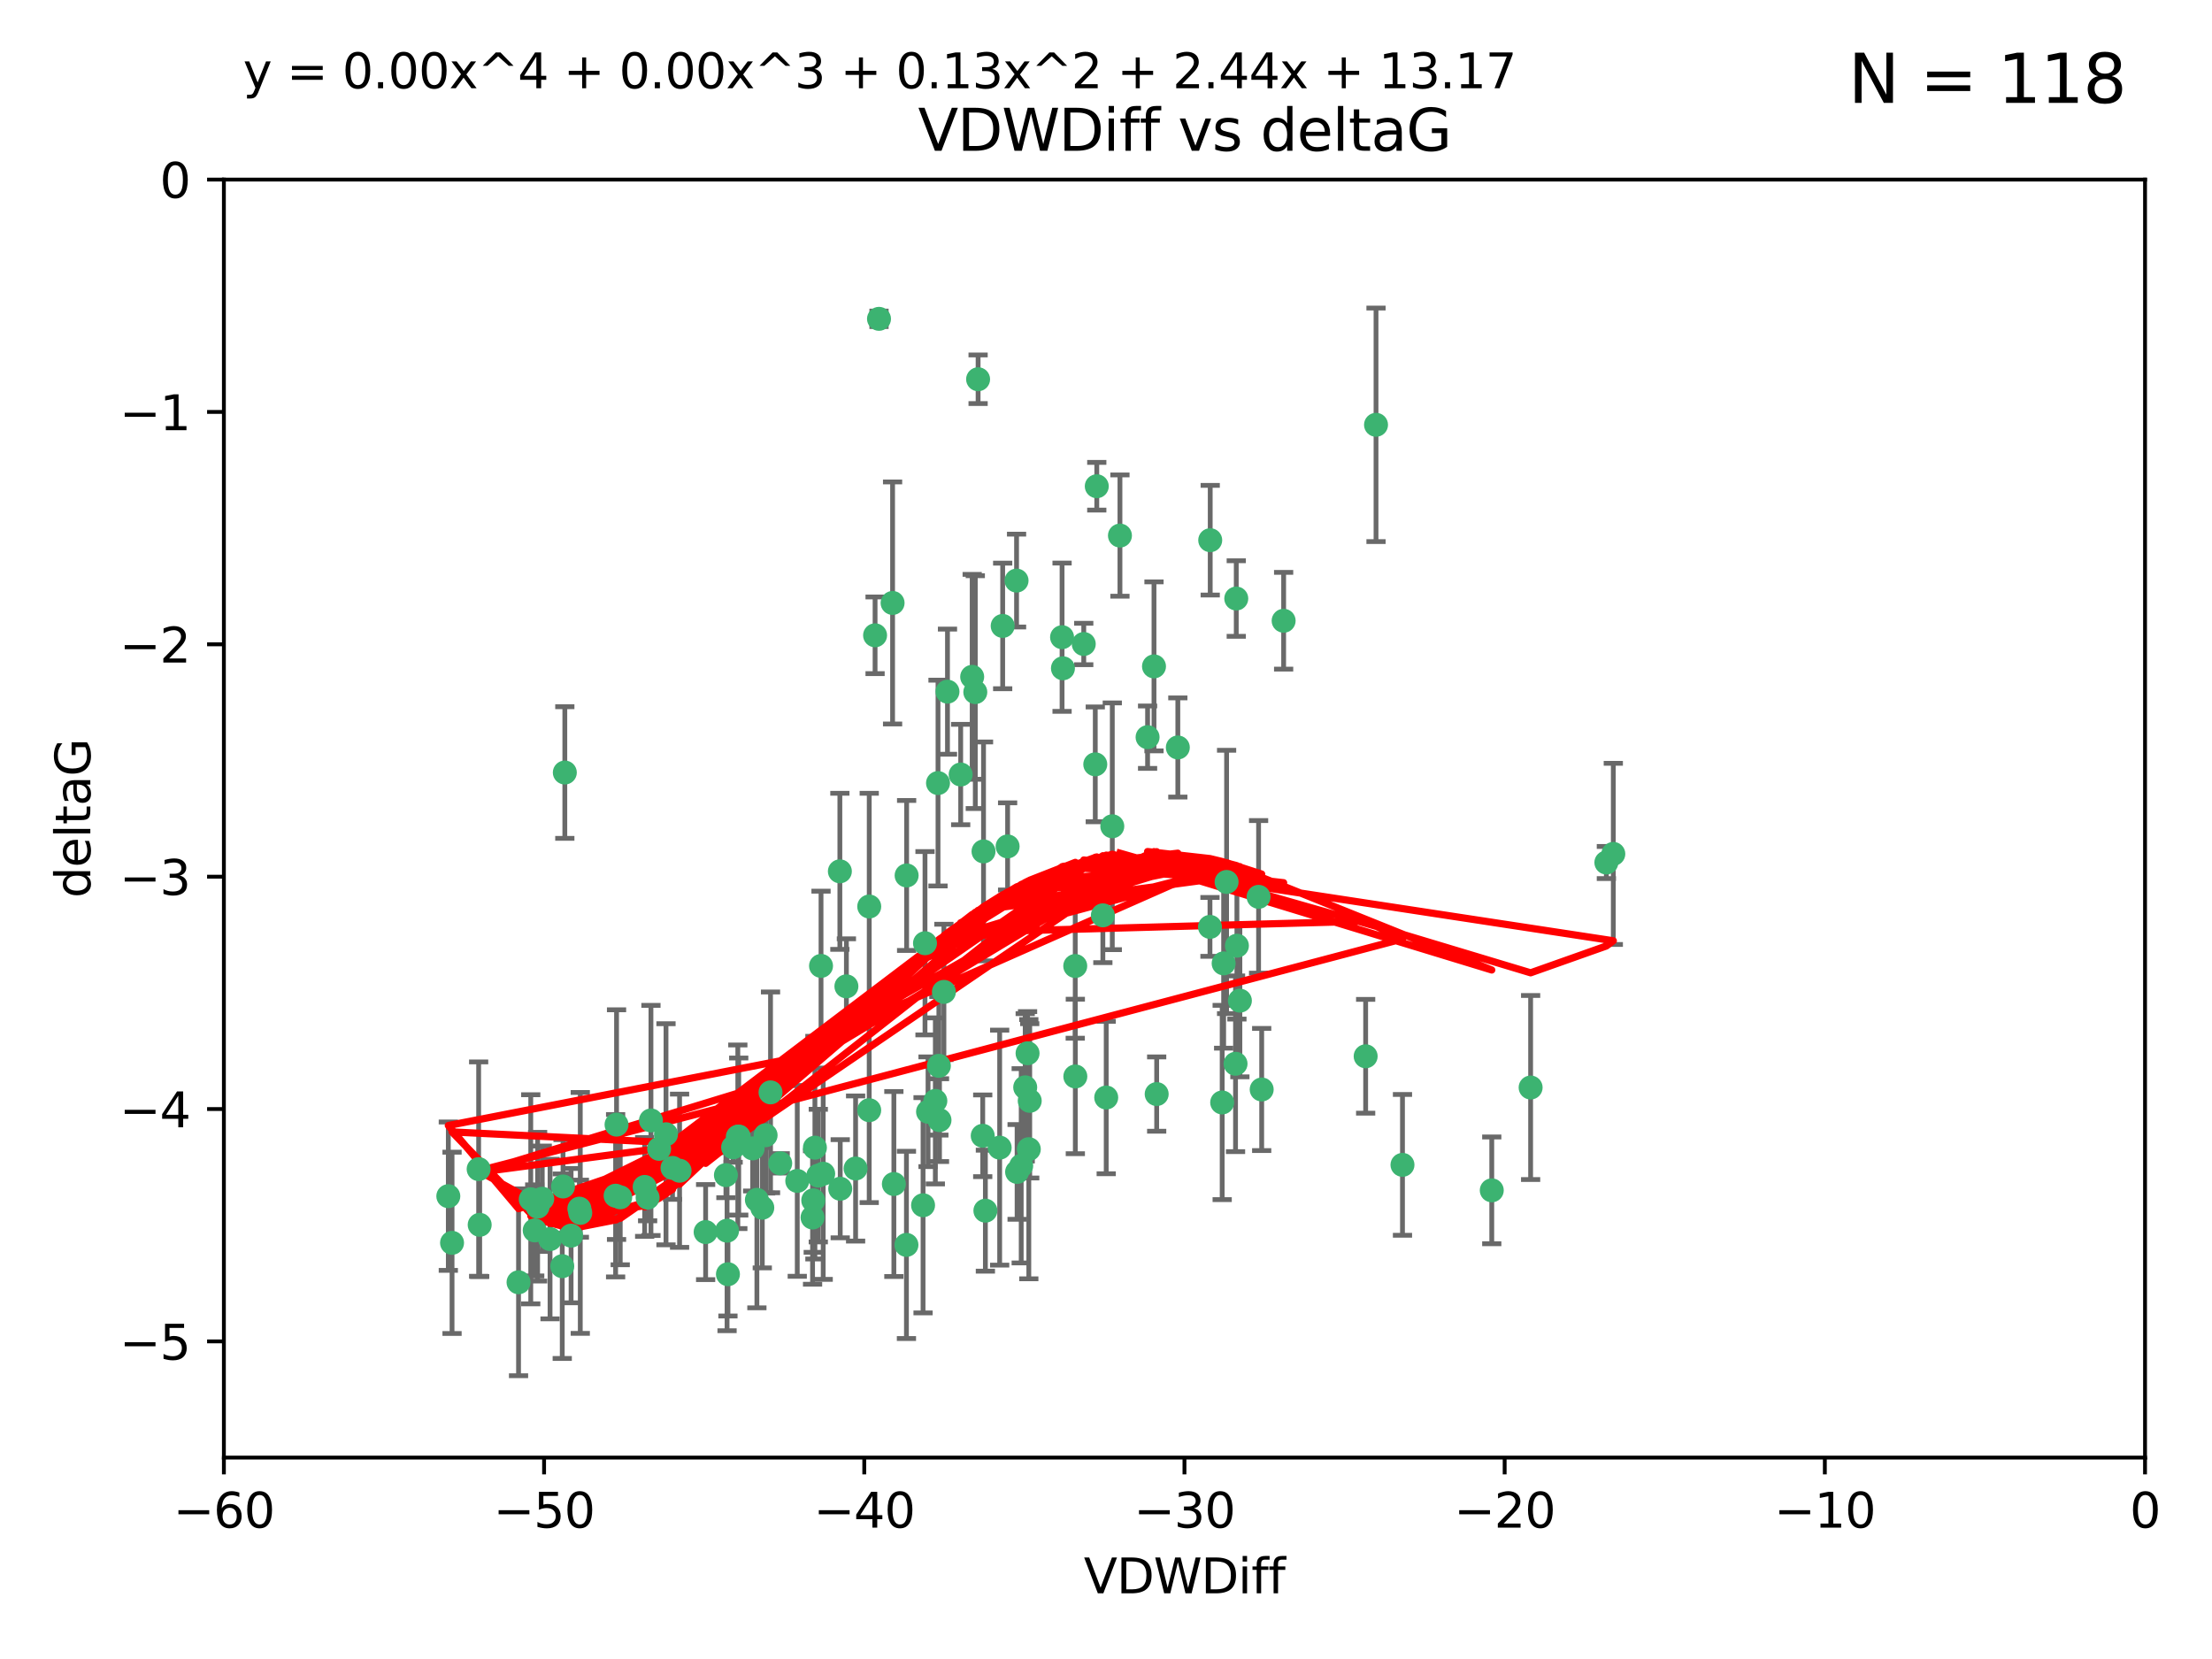 <?xml version="1.0" encoding="utf-8" standalone="no"?>
<!DOCTYPE svg PUBLIC "-//W3C//DTD SVG 1.1//EN"
  "http://www.w3.org/Graphics/SVG/1.1/DTD/svg11.dtd">
<svg xmlns:xlink="http://www.w3.org/1999/xlink" width="460.8pt" height="345.6pt" viewBox="0 0 460.8 345.6" xmlns="http://www.w3.org/2000/svg" version="1.1">
 <defs>
  <style type="text/css">*{stroke-linejoin: round; stroke-linecap: butt}</style>
 </defs>
 <g id="figure_1">
  <g id="patch_1">
   <path d="M 0 345.6 
L 460.8 345.6 
L 460.8 0 
L 0 0 
z
" style="fill: #ffffff"/>
  </g>
  <g id="axes_1">
   <g id="patch_2">
    <path d="M 46.64 303.64 
L 446.85 303.64 
L 446.85 37.411 
L 46.64 37.411 
z
" style="fill: #ffffff"/>
   </g>
   <g id="PathCollection_1">
    <defs>
     <path id="m8b41b52b8f" d="M 0 1.118 
C 0.297 1.118 0.581 1 0.791 0.791 
C 1 0.581 1.118 0.297 1.118 0 
C 1.118 -0.297 1 -0.581 0.791 -0.791 
C 0.581 -1 0.297 -1.118 0 -1.118 
C -0.297 -1.118 -0.581 -1 -0.791 -0.791 
C -1 -0.581 -1.118 -0.297 -1.118 0 
C -1.118 0.297 -1 0.581 -0.791 0.791 
C -0.581 1 -0.297 1.118 0 1.118 
z
" style="stroke: #3cb371"/>
    </defs>
    <g clip-path="url(#p9ab3a94205)">
     <use xlink:href="#m8b41b52b8f" x="111.995" y="251.376" style="fill: #3cb371; stroke: #3cb371"/>
     <use xlink:href="#m8b41b52b8f" x="151.221" y="244.802" style="fill: #3cb371; stroke: #3cb371"/>
     <use xlink:href="#m8b41b52b8f" x="94.17" y="258.906" style="fill: #3cb371; stroke: #3cb371"/>
     <use xlink:href="#m8b41b52b8f" x="111.391" y="256.313" style="fill: #3cb371; stroke: #3cb371"/>
     <use xlink:href="#m8b41b52b8f" x="120.692" y="251.786" style="fill: #3cb371; stroke: #3cb371"/>
     <use xlink:href="#m8b41b52b8f" x="128.438" y="234.279" style="fill: #3cb371; stroke: #3cb371"/>
     <use xlink:href="#m8b41b52b8f" x="128.243" y="249.089" style="fill: #3cb371; stroke: #3cb371"/>
     <use xlink:href="#m8b41b52b8f" x="153.89" y="236.761" style="fill: #3cb371; stroke: #3cb371"/>
     <use xlink:href="#m8b41b52b8f" x="108.022" y="267.123" style="fill: #3cb371; stroke: #3cb371"/>
     <use xlink:href="#m8b41b52b8f" x="93.393" y="249.184" style="fill: #3cb371; stroke: #3cb371"/>
     <use xlink:href="#m8b41b52b8f" x="170.466" y="244.904" style="fill: #3cb371; stroke: #3cb371"/>
     <use xlink:href="#m8b41b52b8f" x="166.085" y="246.006" style="fill: #3cb371; stroke: #3cb371"/>
     <use xlink:href="#m8b41b52b8f" x="99.927" y="255.153" style="fill: #3cb371; stroke: #3cb371"/>
     <use xlink:href="#m8b41b52b8f" x="152.724" y="239.006" style="fill: #3cb371; stroke: #3cb371"/>
     <use xlink:href="#m8b41b52b8f" x="151.46" y="256.374" style="fill: #3cb371; stroke: #3cb371"/>
     <use xlink:href="#m8b41b52b8f" x="129.205" y="249.42" style="fill: #3cb371; stroke: #3cb371"/>
     <use xlink:href="#m8b41b52b8f" x="114.586" y="258.124" style="fill: #3cb371; stroke: #3cb371"/>
     <use xlink:href="#m8b41b52b8f" x="160.515" y="227.56" style="fill: #3cb371; stroke: #3cb371"/>
     <use xlink:href="#m8b41b52b8f" x="181.071" y="231.275" style="fill: #3cb371; stroke: #3cb371"/>
     <use xlink:href="#m8b41b52b8f" x="169.761" y="239.079" style="fill: #3cb371; stroke: #3cb371"/>
     <use xlink:href="#m8b41b52b8f" x="138.74" y="236.29" style="fill: #3cb371; stroke: #3cb371"/>
     <use xlink:href="#m8b41b52b8f" x="134.295" y="247.264" style="fill: #3cb371; stroke: #3cb371"/>
     <use xlink:href="#m8b41b52b8f" x="140.098" y="243.297" style="fill: #3cb371; stroke: #3cb371"/>
     <use xlink:href="#m8b41b52b8f" x="135.605" y="233.408" style="fill: #3cb371; stroke: #3cb371"/>
     <use xlink:href="#m8b41b52b8f" x="153.702" y="236.812" style="fill: #3cb371; stroke: #3cb371"/>
     <use xlink:href="#m8b41b52b8f" x="110.566" y="249.834" style="fill: #3cb371; stroke: #3cb371"/>
     <use xlink:href="#m8b41b52b8f" x="162.533" y="242.343" style="fill: #3cb371; stroke: #3cb371"/>
     <use xlink:href="#m8b41b52b8f" x="99.711" y="243.546" style="fill: #3cb371; stroke: #3cb371"/>
     <use xlink:href="#m8b41b52b8f" x="120.882" y="252.67" style="fill: #3cb371; stroke: #3cb371"/>
     <use xlink:href="#m8b41b52b8f" x="171.486" y="244.506" style="fill: #3cb371; stroke: #3cb371"/>
     <use xlink:href="#m8b41b52b8f" x="186.209" y="246.652" style="fill: #3cb371; stroke: #3cb371"/>
     <use xlink:href="#m8b41b52b8f" x="181.077" y="188.844" style="fill: #3cb371; stroke: #3cb371"/>
     <use xlink:href="#m8b41b52b8f" x="118.968" y="257.405" style="fill: #3cb371; stroke: #3cb371"/>
     <use xlink:href="#m8b41b52b8f" x="192.29" y="251.078" style="fill: #3cb371; stroke: #3cb371"/>
     <use xlink:href="#m8b41b52b8f" x="117.126" y="263.771" style="fill: #3cb371; stroke: #3cb371"/>
     <use xlink:href="#m8b41b52b8f" x="112.961" y="249.721" style="fill: #3cb371; stroke: #3cb371"/>
     <use xlink:href="#m8b41b52b8f" x="134.911" y="249.489" style="fill: #3cb371; stroke: #3cb371"/>
     <use xlink:href="#m8b41b52b8f" x="183.112" y="66.421" style="fill: #3cb371; stroke: #3cb371"/>
     <use xlink:href="#m8b41b52b8f" x="169.272" y="253.628" style="fill: #3cb371; stroke: #3cb371"/>
     <use xlink:href="#m8b41b52b8f" x="158.798" y="251.587" style="fill: #3cb371; stroke: #3cb371"/>
     <use xlink:href="#m8b41b52b8f" x="156.79" y="239.231" style="fill: #3cb371; stroke: #3cb371"/>
     <use xlink:href="#m8b41b52b8f" x="175.035" y="247.636" style="fill: #3cb371; stroke: #3cb371"/>
     <use xlink:href="#m8b41b52b8f" x="141.568" y="243.883" style="fill: #3cb371; stroke: #3cb371"/>
     <use xlink:href="#m8b41b52b8f" x="171.035" y="201.217" style="fill: #3cb371; stroke: #3cb371"/>
     <use xlink:href="#m8b41b52b8f" x="169.413" y="250.053" style="fill: #3cb371; stroke: #3cb371"/>
     <use xlink:href="#m8b41b52b8f" x="240.957" y="227.915" style="fill: #3cb371; stroke: #3cb371"/>
     <use xlink:href="#m8b41b52b8f" x="151.644" y="265.443" style="fill: #3cb371; stroke: #3cb371"/>
     <use xlink:href="#m8b41b52b8f" x="117.663" y="160.932" style="fill: #3cb371; stroke: #3cb371"/>
     <use xlink:href="#m8b41b52b8f" x="157.674" y="249.947" style="fill: #3cb371; stroke: #3cb371"/>
     <use xlink:href="#m8b41b52b8f" x="146.995" y="256.665" style="fill: #3cb371; stroke: #3cb371"/>
     <use xlink:href="#m8b41b52b8f" x="228.165" y="159.227" style="fill: #3cb371; stroke: #3cb371"/>
     <use xlink:href="#m8b41b52b8f" x="117.288" y="247.167" style="fill: #3cb371; stroke: #3cb371"/>
     <use xlink:href="#m8b41b52b8f" x="137.308" y="239.326" style="fill: #3cb371; stroke: #3cb371"/>
     <use xlink:href="#m8b41b52b8f" x="214.511" y="229.326" style="fill: #3cb371; stroke: #3cb371"/>
     <use xlink:href="#m8b41b52b8f" x="223.993" y="201.236" style="fill: #3cb371; stroke: #3cb371"/>
     <use xlink:href="#m8b41b52b8f" x="212.736" y="242.854" style="fill: #3cb371; stroke: #3cb371"/>
     <use xlink:href="#m8b41b52b8f" x="182.295" y="132.347" style="fill: #3cb371; stroke: #3cb371"/>
     <use xlink:href="#m8b41b52b8f" x="203.173" y="144.179" style="fill: #3cb371; stroke: #3cb371"/>
     <use xlink:href="#m8b41b52b8f" x="254.907" y="200.688" style="fill: #3cb371; stroke: #3cb371"/>
     <use xlink:href="#m8b41b52b8f" x="174.961" y="181.512" style="fill: #3cb371; stroke: #3cb371"/>
     <use xlink:href="#m8b41b52b8f" x="240.398" y="138.821" style="fill: #3cb371; stroke: #3cb371"/>
     <use xlink:href="#m8b41b52b8f" x="188.867" y="182.373" style="fill: #3cb371; stroke: #3cb371"/>
     <use xlink:href="#m8b41b52b8f" x="211.88" y="244.134" style="fill: #3cb371; stroke: #3cb371"/>
     <use xlink:href="#m8b41b52b8f" x="195.715" y="233.345" style="fill: #3cb371; stroke: #3cb371"/>
     <use xlink:href="#m8b41b52b8f" x="178.237" y="243.424" style="fill: #3cb371; stroke: #3cb371"/>
     <use xlink:href="#m8b41b52b8f" x="188.828" y="259.335" style="fill: #3cb371; stroke: #3cb371"/>
     <use xlink:href="#m8b41b52b8f" x="224.011" y="224.244" style="fill: #3cb371; stroke: #3cb371"/>
     <use xlink:href="#m8b41b52b8f" x="193.329" y="231.598" style="fill: #3cb371; stroke: #3cb371"/>
     <use xlink:href="#m8b41b52b8f" x="202.523" y="140.995" style="fill: #3cb371; stroke: #3cb371"/>
     <use xlink:href="#m8b41b52b8f" x="185.942" y="125.606" style="fill: #3cb371; stroke: #3cb371"/>
     <use xlink:href="#m8b41b52b8f" x="211.767" y="120.947" style="fill: #3cb371; stroke: #3cb371"/>
     <use xlink:href="#m8b41b52b8f" x="204.72" y="236.603" style="fill: #3cb371; stroke: #3cb371"/>
     <use xlink:href="#m8b41b52b8f" x="245.364" y="155.71" style="fill: #3cb371; stroke: #3cb371"/>
     <use xlink:href="#m8b41b52b8f" x="221.43" y="139.219" style="fill: #3cb371; stroke: #3cb371"/>
     <use xlink:href="#m8b41b52b8f" x="195.583" y="222.034" style="fill: #3cb371; stroke: #3cb371"/>
     <use xlink:href="#m8b41b52b8f" x="209.904" y="176.324" style="fill: #3cb371; stroke: #3cb371"/>
     <use xlink:href="#m8b41b52b8f" x="196.632" y="206.631" style="fill: #3cb371; stroke: #3cb371"/>
     <use xlink:href="#m8b41b52b8f" x="205.275" y="252.205" style="fill: #3cb371; stroke: #3cb371"/>
     <use xlink:href="#m8b41b52b8f" x="204.886" y="177.364" style="fill: #3cb371; stroke: #3cb371"/>
     <use xlink:href="#m8b41b52b8f" x="208.876" y="130.393" style="fill: #3cb371; stroke: #3cb371"/>
     <use xlink:href="#m8b41b52b8f" x="197.378" y="144.086" style="fill: #3cb371; stroke: #3cb371"/>
     <use xlink:href="#m8b41b52b8f" x="284.491" y="220.042" style="fill: #3cb371; stroke: #3cb371"/>
     <use xlink:href="#m8b41b52b8f" x="292.162" y="242.663" style="fill: #3cb371; stroke: #3cb371"/>
     <use xlink:href="#m8b41b52b8f" x="159.489" y="236.492" style="fill: #3cb371; stroke: #3cb371"/>
     <use xlink:href="#m8b41b52b8f" x="203.756" y="79.004" style="fill: #3cb371; stroke: #3cb371"/>
     <use xlink:href="#m8b41b52b8f" x="262.187" y="186.829" style="fill: #3cb371; stroke: #3cb371"/>
     <use xlink:href="#m8b41b52b8f" x="230.445" y="228.634" style="fill: #3cb371; stroke: #3cb371"/>
     <use xlink:href="#m8b41b52b8f" x="200.128" y="161.344" style="fill: #3cb371; stroke: #3cb371"/>
     <use xlink:href="#m8b41b52b8f" x="228.478" y="101.292" style="fill: #3cb371; stroke: #3cb371"/>
     <use xlink:href="#m8b41b52b8f" x="213.569" y="226.513" style="fill: #3cb371; stroke: #3cb371"/>
     <use xlink:href="#m8b41b52b8f" x="195.406" y="163.127" style="fill: #3cb371; stroke: #3cb371"/>
     <use xlink:href="#m8b41b52b8f" x="176.321" y="205.474" style="fill: #3cb371; stroke: #3cb371"/>
     <use xlink:href="#m8b41b52b8f" x="229.746" y="190.68" style="fill: #3cb371; stroke: #3cb371"/>
     <use xlink:href="#m8b41b52b8f" x="258.292" y="208.457" style="fill: #3cb371; stroke: #3cb371"/>
     <use xlink:href="#m8b41b52b8f" x="192.695" y="196.492" style="fill: #3cb371; stroke: #3cb371"/>
     <use xlink:href="#m8b41b52b8f" x="257.671" y="197.007" style="fill: #3cb371; stroke: #3cb371"/>
     <use xlink:href="#m8b41b52b8f" x="194.849" y="229.336" style="fill: #3cb371; stroke: #3cb371"/>
     <use xlink:href="#m8b41b52b8f" x="252.111" y="112.533" style="fill: #3cb371; stroke: #3cb371"/>
     <use xlink:href="#m8b41b52b8f" x="257.536" y="124.685" style="fill: #3cb371; stroke: #3cb371"/>
     <use xlink:href="#m8b41b52b8f" x="214.061" y="219.415" style="fill: #3cb371; stroke: #3cb371"/>
     <use xlink:href="#m8b41b52b8f" x="208.249" y="239.073" style="fill: #3cb371; stroke: #3cb371"/>
     <use xlink:href="#m8b41b52b8f" x="255.522" y="183.726" style="fill: #3cb371; stroke: #3cb371"/>
     <use xlink:href="#m8b41b52b8f" x="262.833" y="226.96" style="fill: #3cb371; stroke: #3cb371"/>
     <use xlink:href="#m8b41b52b8f" x="239.062" y="153.568" style="fill: #3cb371; stroke: #3cb371"/>
     <use xlink:href="#m8b41b52b8f" x="252.06" y="193.089" style="fill: #3cb371; stroke: #3cb371"/>
     <use xlink:href="#m8b41b52b8f" x="254.602" y="229.664" style="fill: #3cb371; stroke: #3cb371"/>
     <use xlink:href="#m8b41b52b8f" x="310.762" y="247.971" style="fill: #3cb371; stroke: #3cb371"/>
     <use xlink:href="#m8b41b52b8f" x="231.711" y="172.129" style="fill: #3cb371; stroke: #3cb371"/>
     <use xlink:href="#m8b41b52b8f" x="214.32" y="239.393" style="fill: #3cb371; stroke: #3cb371"/>
     <use xlink:href="#m8b41b52b8f" x="257.384" y="221.602" style="fill: #3cb371; stroke: #3cb371"/>
     <use xlink:href="#m8b41b52b8f" x="221.248" y="132.74" style="fill: #3cb371; stroke: #3cb371"/>
     <use xlink:href="#m8b41b52b8f" x="267.405" y="129.316" style="fill: #3cb371; stroke: #3cb371"/>
     <use xlink:href="#m8b41b52b8f" x="225.766" y="134.155" style="fill: #3cb371; stroke: #3cb371"/>
     <use xlink:href="#m8b41b52b8f" x="336.082" y="177.883" style="fill: #3cb371; stroke: #3cb371"/>
     <use xlink:href="#m8b41b52b8f" x="334.635" y="179.678" style="fill: #3cb371; stroke: #3cb371"/>
     <use xlink:href="#m8b41b52b8f" x="318.857" y="226.55" style="fill: #3cb371; stroke: #3cb371"/>
     <use xlink:href="#m8b41b52b8f" x="286.65" y="88.495" style="fill: #3cb371; stroke: #3cb371"/>
     <use xlink:href="#m8b41b52b8f" x="233.306" y="111.569" style="fill: #3cb371; stroke: #3cb371"/>
    </g>
   </g>
   <g id="matplotlib.axis_1">
    <g id="xtick_1">
     <g id="line2d_1">
      <defs>
       <path id="mae5df87be8" d="M 0 0 
L 0 3.5 
" style="stroke: #000000; stroke-width: 0.8"/>
      </defs>
      <g>
       <use xlink:href="#mae5df87be8" x="46.64" y="303.64" style="stroke: #000000; stroke-width: 0.8"/>
      </g>
     </g>
     <g id="text_1">
      <!-- −60 -->
      <g transform="translate(36.088 318.238)scale(0.1 -0.1)">
       <defs>
        <path id="DejaVuSans-2212" d="M 678 2272 
L 4684 2272 
L 4684 1741 
L 678 1741 
L 678 2272 
z
" transform="scale(0.016)"/>
        <path id="DejaVuSans-36" d="M 2113 2584 
Q 1688 2584 1439 2293 
Q 1191 2003 1191 1497 
Q 1191 994 1439 701 
Q 1688 409 2113 409 
Q 2538 409 2786 701 
Q 3034 994 3034 1497 
Q 3034 2003 2786 2293 
Q 2538 2584 2113 2584 
z
M 3366 4563 
L 3366 3988 
Q 3128 4100 2886 4159 
Q 2644 4219 2406 4219 
Q 1781 4219 1451 3797 
Q 1122 3375 1075 2522 
Q 1259 2794 1537 2939 
Q 1816 3084 2150 3084 
Q 2853 3084 3261 2657 
Q 3669 2231 3669 1497 
Q 3669 778 3244 343 
Q 2819 -91 2113 -91 
Q 1303 -91 875 529 
Q 447 1150 447 2328 
Q 447 3434 972 4092 
Q 1497 4750 2381 4750 
Q 2619 4750 2861 4703 
Q 3103 4656 3366 4563 
z
" transform="scale(0.016)"/>
        <path id="DejaVuSans-30" d="M 2034 4250 
Q 1547 4250 1301 3770 
Q 1056 3291 1056 2328 
Q 1056 1369 1301 889 
Q 1547 409 2034 409 
Q 2525 409 2770 889 
Q 3016 1369 3016 2328 
Q 3016 3291 2770 3770 
Q 2525 4250 2034 4250 
z
M 2034 4750 
Q 2819 4750 3233 4129 
Q 3647 3509 3647 2328 
Q 3647 1150 3233 529 
Q 2819 -91 2034 -91 
Q 1250 -91 836 529 
Q 422 1150 422 2328 
Q 422 3509 836 4129 
Q 1250 4750 2034 4750 
z
" transform="scale(0.016)"/>
       </defs>
       <use xlink:href="#DejaVuSans-2212"/>
       <use xlink:href="#DejaVuSans-36" x="83.789"/>
       <use xlink:href="#DejaVuSans-30" x="147.412"/>
      </g>
     </g>
    </g>
    <g id="xtick_2">
     <g id="line2d_2">
      <g>
       <use xlink:href="#mae5df87be8" x="113.342" y="303.64" style="stroke: #000000; stroke-width: 0.8"/>
      </g>
     </g>
     <g id="text_2">
      <!-- −50 -->
      <g transform="translate(102.789 318.238)scale(0.1 -0.1)">
       <defs>
        <path id="DejaVuSans-35" d="M 691 4666 
L 3169 4666 
L 3169 4134 
L 1269 4134 
L 1269 2991 
Q 1406 3038 1543 3061 
Q 1681 3084 1819 3084 
Q 2600 3084 3056 2656 
Q 3513 2228 3513 1497 
Q 3513 744 3044 326 
Q 2575 -91 1722 -91 
Q 1428 -91 1123 -41 
Q 819 9 494 109 
L 494 744 
Q 775 591 1075 516 
Q 1375 441 1709 441 
Q 2250 441 2565 725 
Q 2881 1009 2881 1497 
Q 2881 1984 2565 2268 
Q 2250 2553 1709 2553 
Q 1456 2553 1204 2497 
Q 953 2441 691 2322 
L 691 4666 
z
" transform="scale(0.016)"/>
       </defs>
       <use xlink:href="#DejaVuSans-2212"/>
       <use xlink:href="#DejaVuSans-35" x="83.789"/>
       <use xlink:href="#DejaVuSans-30" x="147.412"/>
      </g>
     </g>
    </g>
    <g id="xtick_3">
     <g id="line2d_3">
      <g>
       <use xlink:href="#mae5df87be8" x="180.043" y="303.64" style="stroke: #000000; stroke-width: 0.8"/>
      </g>
     </g>
     <g id="text_3">
      <!-- −40 -->
      <g transform="translate(169.491 318.238)scale(0.1 -0.1)">
       <defs>
        <path id="DejaVuSans-34" d="M 2419 4116 
L 825 1625 
L 2419 1625 
L 2419 4116 
z
M 2253 4666 
L 3047 4666 
L 3047 1625 
L 3713 1625 
L 3713 1100 
L 3047 1100 
L 3047 0 
L 2419 0 
L 2419 1100 
L 313 1100 
L 313 1709 
L 2253 4666 
z
" transform="scale(0.016)"/>
       </defs>
       <use xlink:href="#DejaVuSans-2212"/>
       <use xlink:href="#DejaVuSans-34" x="83.789"/>
       <use xlink:href="#DejaVuSans-30" x="147.412"/>
      </g>
     </g>
    </g>
    <g id="xtick_4">
     <g id="line2d_4">
      <g>
       <use xlink:href="#mae5df87be8" x="246.745" y="303.64" style="stroke: #000000; stroke-width: 0.8"/>
      </g>
     </g>
     <g id="text_4">
      <!-- −30 -->
      <g transform="translate(236.193 318.238)scale(0.1 -0.1)">
       <defs>
        <path id="DejaVuSans-33" d="M 2597 2516 
Q 3050 2419 3304 2112 
Q 3559 1806 3559 1356 
Q 3559 666 3084 287 
Q 2609 -91 1734 -91 
Q 1441 -91 1130 -33 
Q 819 25 488 141 
L 488 750 
Q 750 597 1062 519 
Q 1375 441 1716 441 
Q 2309 441 2620 675 
Q 2931 909 2931 1356 
Q 2931 1769 2642 2001 
Q 2353 2234 1838 2234 
L 1294 2234 
L 1294 2753 
L 1863 2753 
Q 2328 2753 2575 2939 
Q 2822 3125 2822 3475 
Q 2822 3834 2567 4026 
Q 2313 4219 1838 4219 
Q 1578 4219 1281 4162 
Q 984 4106 628 3988 
L 628 4550 
Q 988 4650 1302 4700 
Q 1616 4750 1894 4750 
Q 2613 4750 3031 4423 
Q 3450 4097 3450 3541 
Q 3450 3153 3228 2886 
Q 3006 2619 2597 2516 
z
" transform="scale(0.016)"/>
       </defs>
       <use xlink:href="#DejaVuSans-2212"/>
       <use xlink:href="#DejaVuSans-33" x="83.789"/>
       <use xlink:href="#DejaVuSans-30" x="147.412"/>
      </g>
     </g>
    </g>
    <g id="xtick_5">
     <g id="line2d_5">
      <g>
       <use xlink:href="#mae5df87be8" x="313.447" y="303.64" style="stroke: #000000; stroke-width: 0.8"/>
      </g>
     </g>
     <g id="text_5">
      <!-- −20 -->
      <g transform="translate(302.894 318.238)scale(0.1 -0.1)">
       <defs>
        <path id="DejaVuSans-32" d="M 1228 531 
L 3431 531 
L 3431 0 
L 469 0 
L 469 531 
Q 828 903 1448 1529 
Q 2069 2156 2228 2338 
Q 2531 2678 2651 2914 
Q 2772 3150 2772 3378 
Q 2772 3750 2511 3984 
Q 2250 4219 1831 4219 
Q 1534 4219 1204 4116 
Q 875 4013 500 3803 
L 500 4441 
Q 881 4594 1212 4672 
Q 1544 4750 1819 4750 
Q 2544 4750 2975 4387 
Q 3406 4025 3406 3419 
Q 3406 3131 3298 2873 
Q 3191 2616 2906 2266 
Q 2828 2175 2409 1742 
Q 1991 1309 1228 531 
z
" transform="scale(0.016)"/>
       </defs>
       <use xlink:href="#DejaVuSans-2212"/>
       <use xlink:href="#DejaVuSans-32" x="83.789"/>
       <use xlink:href="#DejaVuSans-30" x="147.412"/>
      </g>
     </g>
    </g>
    <g id="xtick_6">
     <g id="line2d_6">
      <g>
       <use xlink:href="#mae5df87be8" x="380.148" y="303.64" style="stroke: #000000; stroke-width: 0.8"/>
      </g>
     </g>
     <g id="text_6">
      <!-- −10 -->
      <g transform="translate(369.596 318.238)scale(0.1 -0.1)">
       <defs>
        <path id="DejaVuSans-31" d="M 794 531 
L 1825 531 
L 1825 4091 
L 703 3866 
L 703 4441 
L 1819 4666 
L 2450 4666 
L 2450 531 
L 3481 531 
L 3481 0 
L 794 0 
L 794 531 
z
" transform="scale(0.016)"/>
       </defs>
       <use xlink:href="#DejaVuSans-2212"/>
       <use xlink:href="#DejaVuSans-31" x="83.789"/>
       <use xlink:href="#DejaVuSans-30" x="147.412"/>
      </g>
     </g>
    </g>
    <g id="xtick_7">
     <g id="line2d_7">
      <g>
       <use xlink:href="#mae5df87be8" x="446.85" y="303.64" style="stroke: #000000; stroke-width: 0.8"/>
      </g>
     </g>
     <g id="text_7">
      <!-- 0 -->
      <g transform="translate(443.669 318.238)scale(0.1 -0.1)">
       <use xlink:href="#DejaVuSans-30"/>
      </g>
     </g>
    </g>
    <g id="text_8">
     <!-- VDWDiff -->
     <g transform="translate(225.772 331.917)scale(0.1 -0.1)">
      <defs>
       <path id="DejaVuSans-56" d="M 1831 0 
L 50 4666 
L 709 4666 
L 2188 738 
L 3669 4666 
L 4325 4666 
L 2547 0 
L 1831 0 
z
" transform="scale(0.016)"/>
       <path id="DejaVuSans-44" d="M 1259 4147 
L 1259 519 
L 2022 519 
Q 2988 519 3436 956 
Q 3884 1394 3884 2338 
Q 3884 3275 3436 3711 
Q 2988 4147 2022 4147 
L 1259 4147 
z
M 628 4666 
L 1925 4666 
Q 3281 4666 3915 4102 
Q 4550 3538 4550 2338 
Q 4550 1131 3912 565 
Q 3275 0 1925 0 
L 628 0 
L 628 4666 
z
" transform="scale(0.016)"/>
       <path id="DejaVuSans-57" d="M 213 4666 
L 850 4666 
L 1831 722 
L 2809 4666 
L 3519 4666 
L 4500 722 
L 5478 4666 
L 6119 4666 
L 4947 0 
L 4153 0 
L 3169 4050 
L 2175 0 
L 1381 0 
L 213 4666 
z
" transform="scale(0.016)"/>
       <path id="DejaVuSans-69" d="M 603 3500 
L 1178 3500 
L 1178 0 
L 603 0 
L 603 3500 
z
M 603 4863 
L 1178 4863 
L 1178 4134 
L 603 4134 
L 603 4863 
z
" transform="scale(0.016)"/>
       <path id="DejaVuSans-66" d="M 2375 4863 
L 2375 4384 
L 1825 4384 
Q 1516 4384 1395 4259 
Q 1275 4134 1275 3809 
L 1275 3500 
L 2222 3500 
L 2222 3053 
L 1275 3053 
L 1275 0 
L 697 0 
L 697 3053 
L 147 3053 
L 147 3500 
L 697 3500 
L 697 3744 
Q 697 4328 969 4595 
Q 1241 4863 1831 4863 
L 2375 4863 
z
" transform="scale(0.016)"/>
      </defs>
      <use xlink:href="#DejaVuSans-56"/>
      <use xlink:href="#DejaVuSans-44" x="68.408"/>
      <use xlink:href="#DejaVuSans-57" x="145.41"/>
      <use xlink:href="#DejaVuSans-44" x="244.287"/>
      <use xlink:href="#DejaVuSans-69" x="321.289"/>
      <use xlink:href="#DejaVuSans-66" x="349.072"/>
      <use xlink:href="#DejaVuSans-66" x="384.277"/>
     </g>
    </g>
   </g>
   <g id="matplotlib.axis_2">
    <g id="ytick_1">
     <g id="line2d_8">
      <defs>
       <path id="m293c41a27e" d="M 0 0 
L -3.5 0 
" style="stroke: #000000; stroke-width: 0.8"/>
      </defs>
      <g>
       <use xlink:href="#m293c41a27e" x="46.64" y="279.437" style="stroke: #000000; stroke-width: 0.8"/>
      </g>
     </g>
     <g id="text_9">
      <!-- −5 -->
      <g transform="translate(24.898 283.237)scale(0.1 -0.1)">
       <use xlink:href="#DejaVuSans-2212"/>
       <use xlink:href="#DejaVuSans-35" x="83.789"/>
      </g>
     </g>
    </g>
    <g id="ytick_2">
     <g id="line2d_9">
      <g>
       <use xlink:href="#m293c41a27e" x="46.64" y="231.032" style="stroke: #000000; stroke-width: 0.8"/>
      </g>
     </g>
     <g id="text_10">
      <!-- −4 -->
      <g transform="translate(24.898 234.831)scale(0.1 -0.1)">
       <use xlink:href="#DejaVuSans-2212"/>
       <use xlink:href="#DejaVuSans-34" x="83.789"/>
      </g>
     </g>
    </g>
    <g id="ytick_3">
     <g id="line2d_10">
      <g>
       <use xlink:href="#m293c41a27e" x="46.64" y="182.627" style="stroke: #000000; stroke-width: 0.8"/>
      </g>
     </g>
     <g id="text_11">
      <!-- −3 -->
      <g transform="translate(24.898 186.426)scale(0.1 -0.1)">
       <use xlink:href="#DejaVuSans-2212"/>
       <use xlink:href="#DejaVuSans-33" x="83.789"/>
      </g>
     </g>
    </g>
    <g id="ytick_4">
     <g id="line2d_11">
      <g>
       <use xlink:href="#m293c41a27e" x="46.64" y="134.222" style="stroke: #000000; stroke-width: 0.8"/>
      </g>
     </g>
     <g id="text_12">
      <!-- −2 -->
      <g transform="translate(24.898 138.021)scale(0.1 -0.1)">
       <use xlink:href="#DejaVuSans-2212"/>
       <use xlink:href="#DejaVuSans-32" x="83.789"/>
      </g>
     </g>
    </g>
    <g id="ytick_5">
     <g id="line2d_12">
      <g>
       <use xlink:href="#m293c41a27e" x="46.64" y="85.816" style="stroke: #000000; stroke-width: 0.8"/>
      </g>
     </g>
     <g id="text_13">
      <!-- −1 -->
      <g transform="translate(24.898 89.616)scale(0.1 -0.1)">
       <use xlink:href="#DejaVuSans-2212"/>
       <use xlink:href="#DejaVuSans-31" x="83.789"/>
      </g>
     </g>
    </g>
    <g id="ytick_6">
     <g id="line2d_13">
      <g>
       <use xlink:href="#m293c41a27e" x="46.64" y="37.411" style="stroke: #000000; stroke-width: 0.8"/>
      </g>
     </g>
     <g id="text_14">
      <!-- 0 -->
      <g transform="translate(33.278 41.21)scale(0.1 -0.1)">
       <use xlink:href="#DejaVuSans-30"/>
      </g>
     </g>
    </g>
    <g id="text_15">
     <!-- deltaG -->
     <g transform="translate(18.818 187.064)rotate(-90)scale(0.1 -0.1)">
      <defs>
       <path id="DejaVuSans-64" d="M 2906 2969 
L 2906 4863 
L 3481 4863 
L 3481 0 
L 2906 0 
L 2906 525 
Q 2725 213 2448 61 
Q 2172 -91 1784 -91 
Q 1150 -91 751 415 
Q 353 922 353 1747 
Q 353 2572 751 3078 
Q 1150 3584 1784 3584 
Q 2172 3584 2448 3432 
Q 2725 3281 2906 2969 
z
M 947 1747 
Q 947 1113 1208 752 
Q 1469 391 1925 391 
Q 2381 391 2643 752 
Q 2906 1113 2906 1747 
Q 2906 2381 2643 2742 
Q 2381 3103 1925 3103 
Q 1469 3103 1208 2742 
Q 947 2381 947 1747 
z
" transform="scale(0.016)"/>
       <path id="DejaVuSans-65" d="M 3597 1894 
L 3597 1613 
L 953 1613 
Q 991 1019 1311 708 
Q 1631 397 2203 397 
Q 2534 397 2845 478 
Q 3156 559 3463 722 
L 3463 178 
Q 3153 47 2828 -22 
Q 2503 -91 2169 -91 
Q 1331 -91 842 396 
Q 353 884 353 1716 
Q 353 2575 817 3079 
Q 1281 3584 2069 3584 
Q 2775 3584 3186 3129 
Q 3597 2675 3597 1894 
z
M 3022 2063 
Q 3016 2534 2758 2815 
Q 2500 3097 2075 3097 
Q 1594 3097 1305 2825 
Q 1016 2553 972 2059 
L 3022 2063 
z
" transform="scale(0.016)"/>
       <path id="DejaVuSans-6c" d="M 603 4863 
L 1178 4863 
L 1178 0 
L 603 0 
L 603 4863 
z
" transform="scale(0.016)"/>
       <path id="DejaVuSans-74" d="M 1172 4494 
L 1172 3500 
L 2356 3500 
L 2356 3053 
L 1172 3053 
L 1172 1153 
Q 1172 725 1289 603 
Q 1406 481 1766 481 
L 2356 481 
L 2356 0 
L 1766 0 
Q 1100 0 847 248 
Q 594 497 594 1153 
L 594 3053 
L 172 3053 
L 172 3500 
L 594 3500 
L 594 4494 
L 1172 4494 
z
" transform="scale(0.016)"/>
       <path id="DejaVuSans-61" d="M 2194 1759 
Q 1497 1759 1228 1600 
Q 959 1441 959 1056 
Q 959 750 1161 570 
Q 1363 391 1709 391 
Q 2188 391 2477 730 
Q 2766 1069 2766 1631 
L 2766 1759 
L 2194 1759 
z
M 3341 1997 
L 3341 0 
L 2766 0 
L 2766 531 
Q 2569 213 2275 61 
Q 1981 -91 1556 -91 
Q 1019 -91 701 211 
Q 384 513 384 1019 
Q 384 1609 779 1909 
Q 1175 2209 1959 2209 
L 2766 2209 
L 2766 2266 
Q 2766 2663 2505 2880 
Q 2244 3097 1772 3097 
Q 1472 3097 1187 3025 
Q 903 2953 641 2809 
L 641 3341 
Q 956 3463 1253 3523 
Q 1550 3584 1831 3584 
Q 2591 3584 2966 3190 
Q 3341 2797 3341 1997 
z
" transform="scale(0.016)"/>
       <path id="DejaVuSans-47" d="M 3809 666 
L 3809 1919 
L 2778 1919 
L 2778 2438 
L 4434 2438 
L 4434 434 
Q 4069 175 3628 42 
Q 3188 -91 2688 -91 
Q 1594 -91 976 548 
Q 359 1188 359 2328 
Q 359 3472 976 4111 
Q 1594 4750 2688 4750 
Q 3144 4750 3555 4637 
Q 3966 4525 4313 4306 
L 4313 3634 
Q 3963 3931 3569 4081 
Q 3175 4231 2741 4231 
Q 1884 4231 1454 3753 
Q 1025 3275 1025 2328 
Q 1025 1384 1454 906 
Q 1884 428 2741 428 
Q 3075 428 3337 486 
Q 3600 544 3809 666 
z
" transform="scale(0.016)"/>
      </defs>
      <use xlink:href="#DejaVuSans-64"/>
      <use xlink:href="#DejaVuSans-65" x="63.477"/>
      <use xlink:href="#DejaVuSans-6c" x="125"/>
      <use xlink:href="#DejaVuSans-74" x="152.783"/>
      <use xlink:href="#DejaVuSans-61" x="191.992"/>
      <use xlink:href="#DejaVuSans-47" x="253.271"/>
     </g>
    </g>
   </g>
   <g id="LineCollection_1">
    <path d="M 111.995 266.868 
L 111.995 235.885 
" clip-path="url(#p9ab3a94205)" style="fill: none; stroke: #696969"/>
    <path d="M 151.221 249.5 
L 151.221 240.104 
" clip-path="url(#p9ab3a94205)" style="fill: none; stroke: #696969"/>
    <path d="M 94.17 277.791 
L 94.17 240.02 
" clip-path="url(#p9ab3a94205)" style="fill: none; stroke: #696969"/>
    <path d="M 111.391 265.803 
L 111.391 246.824 
" clip-path="url(#p9ab3a94205)" style="fill: none; stroke: #696969"/>
    <path d="M 120.692 257.734 
L 120.692 245.838 
" clip-path="url(#p9ab3a94205)" style="fill: none; stroke: #696969"/>
    <path d="M 128.438 258.2 
L 128.438 210.359 
" clip-path="url(#p9ab3a94205)" style="fill: none; stroke: #696969"/>
    <path d="M 128.243 266.002 
L 128.243 232.177 
" clip-path="url(#p9ab3a94205)" style="fill: none; stroke: #696969"/>
    <path d="M 153.89 253.12 
L 153.89 220.402 
" clip-path="url(#p9ab3a94205)" style="fill: none; stroke: #696969"/>
    <path d="M 108.022 286.59 
L 108.022 247.657 
" clip-path="url(#p9ab3a94205)" style="fill: none; stroke: #696969"/>
    <path d="M 93.393 264.639 
L 93.393 233.729 
" clip-path="url(#p9ab3a94205)" style="fill: none; stroke: #696969"/>
    <path d="M 170.466 258.718 
L 170.466 231.09 
" clip-path="url(#p9ab3a94205)" style="fill: none; stroke: #696969"/>
    <path d="M 166.085 265.875 
L 166.085 226.137 
" clip-path="url(#p9ab3a94205)" style="fill: none; stroke: #696969"/>
    <path d="M 99.927 265.926 
L 99.927 244.38 
" clip-path="url(#p9ab3a94205)" style="fill: none; stroke: #696969"/>
    <path d="M 152.724 242.114 
L 152.724 235.899 
" clip-path="url(#p9ab3a94205)" style="fill: none; stroke: #696969"/>
    <path d="M 151.46 277.212 
L 151.46 235.537 
" clip-path="url(#p9ab3a94205)" style="fill: none; stroke: #696969"/>
    <path d="M 129.205 263.474 
L 129.205 235.367 
" clip-path="url(#p9ab3a94205)" style="fill: none; stroke: #696969"/>
    <path d="M 114.586 274.738 
L 114.586 241.51 
" clip-path="url(#p9ab3a94205)" style="fill: none; stroke: #696969"/>
    <path d="M 160.515 248.472 
L 160.515 206.649 
" clip-path="url(#p9ab3a94205)" style="fill: none; stroke: #696969"/>
    <path d="M 181.071 250.525 
L 181.071 212.026 
" clip-path="url(#p9ab3a94205)" style="fill: none; stroke: #696969"/>
    <path d="M 169.761 262.268 
L 169.761 215.889 
" clip-path="url(#p9ab3a94205)" style="fill: none; stroke: #696969"/>
    <path d="M 138.74 259.32 
L 138.74 213.259 
" clip-path="url(#p9ab3a94205)" style="fill: none; stroke: #696969"/>
    <path d="M 134.295 257.556 
L 134.295 236.972 
" clip-path="url(#p9ab3a94205)" style="fill: none; stroke: #696969"/>
    <path d="M 140.098 249.844 
L 140.098 236.751 
" clip-path="url(#p9ab3a94205)" style="fill: none; stroke: #696969"/>
    <path d="M 135.605 257.378 
L 135.605 209.438 
" clip-path="url(#p9ab3a94205)" style="fill: none; stroke: #696969"/>
    <path d="M 153.702 255.933 
L 153.702 217.692 
" clip-path="url(#p9ab3a94205)" style="fill: none; stroke: #696969"/>
    <path d="M 110.566 271.614 
L 110.566 228.054 
" clip-path="url(#p9ab3a94205)" style="fill: none; stroke: #696969"/>
    <path d="M 162.533 244.362 
L 162.533 240.323 
" clip-path="url(#p9ab3a94205)" style="fill: none; stroke: #696969"/>
    <path d="M 99.711 265.877 
L 99.711 221.215 
" clip-path="url(#p9ab3a94205)" style="fill: none; stroke: #696969"/>
    <path d="M 120.882 277.765 
L 120.882 227.576 
" clip-path="url(#p9ab3a94205)" style="fill: none; stroke: #696969"/>
    <path d="M 171.486 266.515 
L 171.486 222.497 
" clip-path="url(#p9ab3a94205)" style="fill: none; stroke: #696969"/>
    <path d="M 186.209 265.921 
L 186.209 227.383 
" clip-path="url(#p9ab3a94205)" style="fill: none; stroke: #696969"/>
    <path d="M 181.077 212.428 
L 181.077 165.259 
" clip-path="url(#p9ab3a94205)" style="fill: none; stroke: #696969"/>
    <path d="M 118.968 271.395 
L 118.968 243.416 
" clip-path="url(#p9ab3a94205)" style="fill: none; stroke: #696969"/>
    <path d="M 192.29 273.501 
L 192.29 228.654 
" clip-path="url(#p9ab3a94205)" style="fill: none; stroke: #696969"/>
    <path d="M 117.126 282.994 
L 117.126 244.549 
" clip-path="url(#p9ab3a94205)" style="fill: none; stroke: #696969"/>
    <path d="M 112.961 260.7 
L 112.961 238.741 
" clip-path="url(#p9ab3a94205)" style="fill: none; stroke: #696969"/>
    <path d="M 134.911 254.312 
L 134.911 244.665 
" clip-path="url(#p9ab3a94205)" style="fill: none; stroke: #696969"/>
    <path d="M 183.112 68.034 
L 183.112 64.807 
" clip-path="url(#p9ab3a94205)" style="fill: none; stroke: #696969"/>
    <path d="M 169.272 267.528 
L 169.272 239.727 
" clip-path="url(#p9ab3a94205)" style="fill: none; stroke: #696969"/>
    <path d="M 158.798 264.121 
L 158.798 239.054 
" clip-path="url(#p9ab3a94205)" style="fill: none; stroke: #696969"/>
    <path d="M 156.79 248.098 
L 156.79 230.363 
" clip-path="url(#p9ab3a94205)" style="fill: none; stroke: #696969"/>
    <path d="M 175.035 257.858 
L 175.035 237.413 
" clip-path="url(#p9ab3a94205)" style="fill: none; stroke: #696969"/>
    <path d="M 141.568 259.845 
L 141.568 227.921 
" clip-path="url(#p9ab3a94205)" style="fill: none; stroke: #696969"/>
    <path d="M 171.035 216.787 
L 171.035 185.647 
" clip-path="url(#p9ab3a94205)" style="fill: none; stroke: #696969"/>
    <path d="M 169.413 260.879 
L 169.413 239.228 
" clip-path="url(#p9ab3a94205)" style="fill: none; stroke: #696969"/>
    <path d="M 240.957 235.653 
L 240.957 220.177 
" clip-path="url(#p9ab3a94205)" style="fill: none; stroke: #696969"/>
    <path d="M 151.644 274.145 
L 151.644 256.742 
" clip-path="url(#p9ab3a94205)" style="fill: none; stroke: #696969"/>
    <path d="M 117.663 174.643 
L 117.663 147.221 
" clip-path="url(#p9ab3a94205)" style="fill: none; stroke: #696969"/>
    <path d="M 157.674 272.441 
L 157.674 227.452 
" clip-path="url(#p9ab3a94205)" style="fill: none; stroke: #696969"/>
    <path d="M 146.995 266.566 
L 146.995 246.764 
" clip-path="url(#p9ab3a94205)" style="fill: none; stroke: #696969"/>
    <path d="M 228.165 171.184 
L 228.165 147.27 
" clip-path="url(#p9ab3a94205)" style="fill: none; stroke: #696969"/>
    <path d="M 117.288 256.928 
L 117.288 237.406 
" clip-path="url(#p9ab3a94205)" style="fill: none; stroke: #696969"/>
    <path d="M 137.308 245.353 
L 137.308 233.299 
" clip-path="url(#p9ab3a94205)" style="fill: none; stroke: #696969"/>
    <path d="M 214.511 245.399 
L 214.511 213.253 
" clip-path="url(#p9ab3a94205)" style="fill: none; stroke: #696969"/>
    <path d="M 223.993 216.283 
L 223.993 186.188 
" clip-path="url(#p9ab3a94205)" style="fill: none; stroke: #696969"/>
    <path d="M 212.736 263.089 
L 212.736 222.619 
" clip-path="url(#p9ab3a94205)" style="fill: none; stroke: #696969"/>
    <path d="M 182.295 140.329 
L 182.295 124.364 
" clip-path="url(#p9ab3a94205)" style="fill: none; stroke: #696969"/>
    <path d="M 203.173 168.43 
L 203.173 119.929 
" clip-path="url(#p9ab3a94205)" style="fill: none; stroke: #696969"/>
    <path d="M 254.907 218.349 
L 254.907 183.027 
" clip-path="url(#p9ab3a94205)" style="fill: none; stroke: #696969"/>
    <path d="M 174.961 197.768 
L 174.961 165.256 
" clip-path="url(#p9ab3a94205)" style="fill: none; stroke: #696969"/>
    <path d="M 240.398 156.423 
L 240.398 121.218 
" clip-path="url(#p9ab3a94205)" style="fill: none; stroke: #696969"/>
    <path d="M 188.867 197.995 
L 188.867 166.751 
" clip-path="url(#p9ab3a94205)" style="fill: none; stroke: #696969"/>
    <path d="M 211.88 254 
L 211.88 234.268 
" clip-path="url(#p9ab3a94205)" style="fill: none; stroke: #696969"/>
    <path d="M 195.715 241.966 
L 195.715 224.723 
" clip-path="url(#p9ab3a94205)" style="fill: none; stroke: #696969"/>
    <path d="M 178.237 258.54 
L 178.237 228.308 
" clip-path="url(#p9ab3a94205)" style="fill: none; stroke: #696969"/>
    <path d="M 188.828 278.837 
L 188.828 239.833 
" clip-path="url(#p9ab3a94205)" style="fill: none; stroke: #696969"/>
    <path d="M 224.011 240.338 
L 224.011 208.15 
" clip-path="url(#p9ab3a94205)" style="fill: none; stroke: #696969"/>
    <path d="M 193.329 243.023 
L 193.329 220.173 
" clip-path="url(#p9ab3a94205)" style="fill: none; stroke: #696969"/>
    <path d="M 202.523 162.335 
L 202.523 119.654 
" clip-path="url(#p9ab3a94205)" style="fill: none; stroke: #696969"/>
    <path d="M 185.942 150.816 
L 185.942 100.397 
" clip-path="url(#p9ab3a94205)" style="fill: none; stroke: #696969"/>
    <path d="M 211.767 130.619 
L 211.767 111.276 
" clip-path="url(#p9ab3a94205)" style="fill: none; stroke: #696969"/>
    <path d="M 204.72 245.112 
L 204.72 228.095 
" clip-path="url(#p9ab3a94205)" style="fill: none; stroke: #696969"/>
    <path d="M 245.364 166.038 
L 245.364 145.382 
" clip-path="url(#p9ab3a94205)" style="fill: none; stroke: #696969"/>
    <path d="M 221.43 140.16 
L 221.43 138.278 
" clip-path="url(#p9ab3a94205)" style="fill: none; stroke: #696969"/>
    <path d="M 195.583 236.457 
L 195.583 207.61 
" clip-path="url(#p9ab3a94205)" style="fill: none; stroke: #696969"/>
    <path d="M 209.904 185.402 
L 209.904 167.245 
" clip-path="url(#p9ab3a94205)" style="fill: none; stroke: #696969"/>
    <path d="M 196.632 220.728 
L 196.632 192.534 
" clip-path="url(#p9ab3a94205)" style="fill: none; stroke: #696969"/>
    <path d="M 205.275 264.805 
L 205.275 239.605 
" clip-path="url(#p9ab3a94205)" style="fill: none; stroke: #696969"/>
    <path d="M 204.886 200.167 
L 204.886 154.561 
" clip-path="url(#p9ab3a94205)" style="fill: none; stroke: #696969"/>
    <path d="M 208.876 143.473 
L 208.876 117.313 
" clip-path="url(#p9ab3a94205)" style="fill: none; stroke: #696969"/>
    <path d="M 197.378 157.122 
L 197.378 131.051 
" clip-path="url(#p9ab3a94205)" style="fill: none; stroke: #696969"/>
    <path d="M 284.491 231.896 
L 284.491 208.187 
" clip-path="url(#p9ab3a94205)" style="fill: none; stroke: #696969"/>
    <path d="M 292.162 257.326 
L 292.162 228 
" clip-path="url(#p9ab3a94205)" style="fill: none; stroke: #696969"/>
    <path d="M 159.489 248.544 
L 159.489 224.44 
" clip-path="url(#p9ab3a94205)" style="fill: none; stroke: #696969"/>
    <path d="M 203.756 84.066 
L 203.756 73.942 
" clip-path="url(#p9ab3a94205)" style="fill: none; stroke: #696969"/>
    <path d="M 262.187 202.722 
L 262.187 170.937 
" clip-path="url(#p9ab3a94205)" style="fill: none; stroke: #696969"/>
    <path d="M 230.445 244.515 
L 230.445 212.754 
" clip-path="url(#p9ab3a94205)" style="fill: none; stroke: #696969"/>
    <path d="M 200.128 171.801 
L 200.128 150.887 
" clip-path="url(#p9ab3a94205)" style="fill: none; stroke: #696969"/>
    <path d="M 228.478 106.257 
L 228.478 96.326 
" clip-path="url(#p9ab3a94205)" style="fill: none; stroke: #696969"/>
    <path d="M 213.569 241.863 
L 213.569 211.163 
" clip-path="url(#p9ab3a94205)" style="fill: none; stroke: #696969"/>
    <path d="M 195.406 184.561 
L 195.406 141.693 
" clip-path="url(#p9ab3a94205)" style="fill: none; stroke: #696969"/>
    <path d="M 176.321 215.375 
L 176.321 195.572 
" clip-path="url(#p9ab3a94205)" style="fill: none; stroke: #696969"/>
    <path d="M 229.746 200.537 
L 229.746 180.824 
" clip-path="url(#p9ab3a94205)" style="fill: none; stroke: #696969"/>
    <path d="M 258.292 224.327 
L 258.292 192.587 
" clip-path="url(#p9ab3a94205)" style="fill: none; stroke: #696969"/>
    <path d="M 192.695 215.585 
L 192.695 177.399 
" clip-path="url(#p9ab3a94205)" style="fill: none; stroke: #696969"/>
    <path d="M 257.671 212.295 
L 257.671 181.719 
" clip-path="url(#p9ab3a94205)" style="fill: none; stroke: #696969"/>
    <path d="M 194.849 246.633 
L 194.849 212.04 
" clip-path="url(#p9ab3a94205)" style="fill: none; stroke: #696969"/>
    <path d="M 252.111 123.954 
L 252.111 101.112 
" clip-path="url(#p9ab3a94205)" style="fill: none; stroke: #696969"/>
    <path d="M 257.536 132.557 
L 257.536 116.814 
" clip-path="url(#p9ab3a94205)" style="fill: none; stroke: #696969"/>
    <path d="M 214.061 228.096 
L 214.061 210.734 
" clip-path="url(#p9ab3a94205)" style="fill: none; stroke: #696969"/>
    <path d="M 208.249 263.549 
L 208.249 214.597 
" clip-path="url(#p9ab3a94205)" style="fill: none; stroke: #696969"/>
    <path d="M 255.522 211.154 
L 255.522 156.298 
" clip-path="url(#p9ab3a94205)" style="fill: none; stroke: #696969"/>
    <path d="M 262.833 239.683 
L 262.833 214.238 
" clip-path="url(#p9ab3a94205)" style="fill: none; stroke: #696969"/>
    <path d="M 239.062 160.07 
L 239.062 147.067 
" clip-path="url(#p9ab3a94205)" style="fill: none; stroke: #696969"/>
    <path d="M 252.06 199.219 
L 252.06 186.958 
" clip-path="url(#p9ab3a94205)" style="fill: none; stroke: #696969"/>
    <path d="M 254.602 249.899 
L 254.602 209.43 
" clip-path="url(#p9ab3a94205)" style="fill: none; stroke: #696969"/>
    <path d="M 310.762 259.092 
L 310.762 236.85 
" clip-path="url(#p9ab3a94205)" style="fill: none; stroke: #696969"/>
    <path d="M 231.711 197.829 
L 231.711 146.429 
" clip-path="url(#p9ab3a94205)" style="fill: none; stroke: #696969"/>
    <path d="M 214.32 266.395 
L 214.32 212.39 
" clip-path="url(#p9ab3a94205)" style="fill: none; stroke: #696969"/>
    <path d="M 257.384 239.906 
L 257.384 203.298 
" clip-path="url(#p9ab3a94205)" style="fill: none; stroke: #696969"/>
    <path d="M 221.248 148.183 
L 221.248 117.297 
" clip-path="url(#p9ab3a94205)" style="fill: none; stroke: #696969"/>
    <path d="M 267.405 139.391 
L 267.405 119.241 
" clip-path="url(#p9ab3a94205)" style="fill: none; stroke: #696969"/>
    <path d="M 225.766 138.469 
L 225.766 129.841 
" clip-path="url(#p9ab3a94205)" style="fill: none; stroke: #696969"/>
    <path d="M 336.082 196.751 
L 336.082 159.015 
" clip-path="url(#p9ab3a94205)" style="fill: none; stroke: #696969"/>
    <path d="M 334.635 183.023 
L 334.635 176.334 
" clip-path="url(#p9ab3a94205)" style="fill: none; stroke: #696969"/>
    <path d="M 318.857 245.718 
L 318.857 207.381 
" clip-path="url(#p9ab3a94205)" style="fill: none; stroke: #696969"/>
    <path d="M 286.65 112.82 
L 286.65 64.17 
" clip-path="url(#p9ab3a94205)" style="fill: none; stroke: #696969"/>
    <path d="M 233.306 124.202 
L 233.306 98.935 
" clip-path="url(#p9ab3a94205)" style="fill: none; stroke: #696969"/>
   </g>
   <g id="line2d_14">
    <defs>
     <path id="m411d9a0915" d="M 2 0 
L -2 -0 
" style="stroke: #696969"/>
    </defs>
    <g clip-path="url(#p9ab3a94205)">
     <use xlink:href="#m411d9a0915" x="111.995" y="266.868" style="fill: #696969; stroke: #696969"/>
     <use xlink:href="#m411d9a0915" x="151.221" y="249.5" style="fill: #696969; stroke: #696969"/>
     <use xlink:href="#m411d9a0915" x="94.17" y="277.791" style="fill: #696969; stroke: #696969"/>
     <use xlink:href="#m411d9a0915" x="111.391" y="265.803" style="fill: #696969; stroke: #696969"/>
     <use xlink:href="#m411d9a0915" x="120.692" y="257.734" style="fill: #696969; stroke: #696969"/>
     <use xlink:href="#m411d9a0915" x="128.438" y="258.2" style="fill: #696969; stroke: #696969"/>
     <use xlink:href="#m411d9a0915" x="128.243" y="266.002" style="fill: #696969; stroke: #696969"/>
     <use xlink:href="#m411d9a0915" x="153.89" y="253.12" style="fill: #696969; stroke: #696969"/>
     <use xlink:href="#m411d9a0915" x="108.022" y="286.59" style="fill: #696969; stroke: #696969"/>
     <use xlink:href="#m411d9a0915" x="93.393" y="264.639" style="fill: #696969; stroke: #696969"/>
     <use xlink:href="#m411d9a0915" x="170.466" y="258.718" style="fill: #696969; stroke: #696969"/>
     <use xlink:href="#m411d9a0915" x="166.085" y="265.875" style="fill: #696969; stroke: #696969"/>
     <use xlink:href="#m411d9a0915" x="99.927" y="265.926" style="fill: #696969; stroke: #696969"/>
     <use xlink:href="#m411d9a0915" x="152.724" y="242.114" style="fill: #696969; stroke: #696969"/>
     <use xlink:href="#m411d9a0915" x="151.46" y="277.212" style="fill: #696969; stroke: #696969"/>
     <use xlink:href="#m411d9a0915" x="129.205" y="263.474" style="fill: #696969; stroke: #696969"/>
     <use xlink:href="#m411d9a0915" x="114.586" y="274.738" style="fill: #696969; stroke: #696969"/>
     <use xlink:href="#m411d9a0915" x="160.515" y="248.472" style="fill: #696969; stroke: #696969"/>
     <use xlink:href="#m411d9a0915" x="181.071" y="250.525" style="fill: #696969; stroke: #696969"/>
     <use xlink:href="#m411d9a0915" x="169.761" y="262.268" style="fill: #696969; stroke: #696969"/>
     <use xlink:href="#m411d9a0915" x="138.74" y="259.32" style="fill: #696969; stroke: #696969"/>
     <use xlink:href="#m411d9a0915" x="134.295" y="257.556" style="fill: #696969; stroke: #696969"/>
     <use xlink:href="#m411d9a0915" x="140.098" y="249.844" style="fill: #696969; stroke: #696969"/>
     <use xlink:href="#m411d9a0915" x="135.605" y="257.378" style="fill: #696969; stroke: #696969"/>
     <use xlink:href="#m411d9a0915" x="153.702" y="255.933" style="fill: #696969; stroke: #696969"/>
     <use xlink:href="#m411d9a0915" x="110.566" y="271.614" style="fill: #696969; stroke: #696969"/>
     <use xlink:href="#m411d9a0915" x="162.533" y="244.362" style="fill: #696969; stroke: #696969"/>
     <use xlink:href="#m411d9a0915" x="99.711" y="265.877" style="fill: #696969; stroke: #696969"/>
     <use xlink:href="#m411d9a0915" x="120.882" y="277.765" style="fill: #696969; stroke: #696969"/>
     <use xlink:href="#m411d9a0915" x="171.486" y="266.515" style="fill: #696969; stroke: #696969"/>
     <use xlink:href="#m411d9a0915" x="186.209" y="265.921" style="fill: #696969; stroke: #696969"/>
     <use xlink:href="#m411d9a0915" x="181.077" y="212.428" style="fill: #696969; stroke: #696969"/>
     <use xlink:href="#m411d9a0915" x="118.968" y="271.395" style="fill: #696969; stroke: #696969"/>
     <use xlink:href="#m411d9a0915" x="192.29" y="273.501" style="fill: #696969; stroke: #696969"/>
     <use xlink:href="#m411d9a0915" x="117.126" y="282.994" style="fill: #696969; stroke: #696969"/>
     <use xlink:href="#m411d9a0915" x="112.961" y="260.7" style="fill: #696969; stroke: #696969"/>
     <use xlink:href="#m411d9a0915" x="134.911" y="254.312" style="fill: #696969; stroke: #696969"/>
     <use xlink:href="#m411d9a0915" x="183.112" y="68.034" style="fill: #696969; stroke: #696969"/>
     <use xlink:href="#m411d9a0915" x="169.272" y="267.528" style="fill: #696969; stroke: #696969"/>
     <use xlink:href="#m411d9a0915" x="158.798" y="264.121" style="fill: #696969; stroke: #696969"/>
     <use xlink:href="#m411d9a0915" x="156.79" y="248.098" style="fill: #696969; stroke: #696969"/>
     <use xlink:href="#m411d9a0915" x="175.035" y="257.858" style="fill: #696969; stroke: #696969"/>
     <use xlink:href="#m411d9a0915" x="141.568" y="259.845" style="fill: #696969; stroke: #696969"/>
     <use xlink:href="#m411d9a0915" x="171.035" y="216.787" style="fill: #696969; stroke: #696969"/>
     <use xlink:href="#m411d9a0915" x="169.413" y="260.879" style="fill: #696969; stroke: #696969"/>
     <use xlink:href="#m411d9a0915" x="240.957" y="235.653" style="fill: #696969; stroke: #696969"/>
     <use xlink:href="#m411d9a0915" x="151.644" y="274.145" style="fill: #696969; stroke: #696969"/>
     <use xlink:href="#m411d9a0915" x="117.663" y="174.643" style="fill: #696969; stroke: #696969"/>
     <use xlink:href="#m411d9a0915" x="157.674" y="272.441" style="fill: #696969; stroke: #696969"/>
     <use xlink:href="#m411d9a0915" x="146.995" y="266.566" style="fill: #696969; stroke: #696969"/>
     <use xlink:href="#m411d9a0915" x="228.165" y="171.184" style="fill: #696969; stroke: #696969"/>
     <use xlink:href="#m411d9a0915" x="117.288" y="256.928" style="fill: #696969; stroke: #696969"/>
     <use xlink:href="#m411d9a0915" x="137.308" y="245.353" style="fill: #696969; stroke: #696969"/>
     <use xlink:href="#m411d9a0915" x="214.511" y="245.399" style="fill: #696969; stroke: #696969"/>
     <use xlink:href="#m411d9a0915" x="223.993" y="216.283" style="fill: #696969; stroke: #696969"/>
     <use xlink:href="#m411d9a0915" x="212.736" y="263.089" style="fill: #696969; stroke: #696969"/>
     <use xlink:href="#m411d9a0915" x="182.295" y="140.329" style="fill: #696969; stroke: #696969"/>
     <use xlink:href="#m411d9a0915" x="203.173" y="168.43" style="fill: #696969; stroke: #696969"/>
     <use xlink:href="#m411d9a0915" x="254.907" y="218.349" style="fill: #696969; stroke: #696969"/>
     <use xlink:href="#m411d9a0915" x="174.961" y="197.768" style="fill: #696969; stroke: #696969"/>
     <use xlink:href="#m411d9a0915" x="240.398" y="156.423" style="fill: #696969; stroke: #696969"/>
     <use xlink:href="#m411d9a0915" x="188.867" y="197.995" style="fill: #696969; stroke: #696969"/>
     <use xlink:href="#m411d9a0915" x="211.88" y="254" style="fill: #696969; stroke: #696969"/>
     <use xlink:href="#m411d9a0915" x="195.715" y="241.966" style="fill: #696969; stroke: #696969"/>
     <use xlink:href="#m411d9a0915" x="178.237" y="258.54" style="fill: #696969; stroke: #696969"/>
     <use xlink:href="#m411d9a0915" x="188.828" y="278.837" style="fill: #696969; stroke: #696969"/>
     <use xlink:href="#m411d9a0915" x="224.011" y="240.338" style="fill: #696969; stroke: #696969"/>
     <use xlink:href="#m411d9a0915" x="193.329" y="243.023" style="fill: #696969; stroke: #696969"/>
     <use xlink:href="#m411d9a0915" x="202.523" y="162.335" style="fill: #696969; stroke: #696969"/>
     <use xlink:href="#m411d9a0915" x="185.942" y="150.816" style="fill: #696969; stroke: #696969"/>
     <use xlink:href="#m411d9a0915" x="211.767" y="130.619" style="fill: #696969; stroke: #696969"/>
     <use xlink:href="#m411d9a0915" x="204.72" y="245.112" style="fill: #696969; stroke: #696969"/>
     <use xlink:href="#m411d9a0915" x="245.364" y="166.038" style="fill: #696969; stroke: #696969"/>
     <use xlink:href="#m411d9a0915" x="221.43" y="140.16" style="fill: #696969; stroke: #696969"/>
     <use xlink:href="#m411d9a0915" x="195.583" y="236.457" style="fill: #696969; stroke: #696969"/>
     <use xlink:href="#m411d9a0915" x="209.904" y="185.402" style="fill: #696969; stroke: #696969"/>
     <use xlink:href="#m411d9a0915" x="196.632" y="220.728" style="fill: #696969; stroke: #696969"/>
     <use xlink:href="#m411d9a0915" x="205.275" y="264.805" style="fill: #696969; stroke: #696969"/>
     <use xlink:href="#m411d9a0915" x="204.886" y="200.167" style="fill: #696969; stroke: #696969"/>
     <use xlink:href="#m411d9a0915" x="208.876" y="143.473" style="fill: #696969; stroke: #696969"/>
     <use xlink:href="#m411d9a0915" x="197.378" y="157.122" style="fill: #696969; stroke: #696969"/>
     <use xlink:href="#m411d9a0915" x="284.491" y="231.896" style="fill: #696969; stroke: #696969"/>
     <use xlink:href="#m411d9a0915" x="292.162" y="257.326" style="fill: #696969; stroke: #696969"/>
     <use xlink:href="#m411d9a0915" x="159.489" y="248.544" style="fill: #696969; stroke: #696969"/>
     <use xlink:href="#m411d9a0915" x="203.756" y="84.066" style="fill: #696969; stroke: #696969"/>
     <use xlink:href="#m411d9a0915" x="262.187" y="202.722" style="fill: #696969; stroke: #696969"/>
     <use xlink:href="#m411d9a0915" x="230.445" y="244.515" style="fill: #696969; stroke: #696969"/>
     <use xlink:href="#m411d9a0915" x="200.128" y="171.801" style="fill: #696969; stroke: #696969"/>
     <use xlink:href="#m411d9a0915" x="228.478" y="106.257" style="fill: #696969; stroke: #696969"/>
     <use xlink:href="#m411d9a0915" x="213.569" y="241.863" style="fill: #696969; stroke: #696969"/>
     <use xlink:href="#m411d9a0915" x="195.406" y="184.561" style="fill: #696969; stroke: #696969"/>
     <use xlink:href="#m411d9a0915" x="176.321" y="215.375" style="fill: #696969; stroke: #696969"/>
     <use xlink:href="#m411d9a0915" x="229.746" y="200.537" style="fill: #696969; stroke: #696969"/>
     <use xlink:href="#m411d9a0915" x="258.292" y="224.327" style="fill: #696969; stroke: #696969"/>
     <use xlink:href="#m411d9a0915" x="192.695" y="215.585" style="fill: #696969; stroke: #696969"/>
     <use xlink:href="#m411d9a0915" x="257.671" y="212.295" style="fill: #696969; stroke: #696969"/>
     <use xlink:href="#m411d9a0915" x="194.849" y="246.633" style="fill: #696969; stroke: #696969"/>
     <use xlink:href="#m411d9a0915" x="252.111" y="123.954" style="fill: #696969; stroke: #696969"/>
     <use xlink:href="#m411d9a0915" x="257.536" y="132.557" style="fill: #696969; stroke: #696969"/>
     <use xlink:href="#m411d9a0915" x="214.061" y="228.096" style="fill: #696969; stroke: #696969"/>
     <use xlink:href="#m411d9a0915" x="208.249" y="263.549" style="fill: #696969; stroke: #696969"/>
     <use xlink:href="#m411d9a0915" x="255.522" y="211.154" style="fill: #696969; stroke: #696969"/>
     <use xlink:href="#m411d9a0915" x="262.833" y="239.683" style="fill: #696969; stroke: #696969"/>
     <use xlink:href="#m411d9a0915" x="239.062" y="160.07" style="fill: #696969; stroke: #696969"/>
     <use xlink:href="#m411d9a0915" x="252.06" y="199.219" style="fill: #696969; stroke: #696969"/>
     <use xlink:href="#m411d9a0915" x="254.602" y="249.899" style="fill: #696969; stroke: #696969"/>
     <use xlink:href="#m411d9a0915" x="310.762" y="259.092" style="fill: #696969; stroke: #696969"/>
     <use xlink:href="#m411d9a0915" x="231.711" y="197.829" style="fill: #696969; stroke: #696969"/>
     <use xlink:href="#m411d9a0915" x="214.32" y="266.395" style="fill: #696969; stroke: #696969"/>
     <use xlink:href="#m411d9a0915" x="257.384" y="239.906" style="fill: #696969; stroke: #696969"/>
     <use xlink:href="#m411d9a0915" x="221.248" y="148.183" style="fill: #696969; stroke: #696969"/>
     <use xlink:href="#m411d9a0915" x="267.405" y="139.391" style="fill: #696969; stroke: #696969"/>
     <use xlink:href="#m411d9a0915" x="225.766" y="138.469" style="fill: #696969; stroke: #696969"/>
     <use xlink:href="#m411d9a0915" x="336.082" y="196.751" style="fill: #696969; stroke: #696969"/>
     <use xlink:href="#m411d9a0915" x="334.635" y="183.023" style="fill: #696969; stroke: #696969"/>
     <use xlink:href="#m411d9a0915" x="318.857" y="245.718" style="fill: #696969; stroke: #696969"/>
     <use xlink:href="#m411d9a0915" x="286.65" y="112.82" style="fill: #696969; stroke: #696969"/>
     <use xlink:href="#m411d9a0915" x="233.306" y="124.202" style="fill: #696969; stroke: #696969"/>
    </g>
   </g>
   <g id="line2d_15">
    <g clip-path="url(#p9ab3a94205)">
     <use xlink:href="#m411d9a0915" x="111.995" y="235.885" style="fill: #696969; stroke: #696969"/>
     <use xlink:href="#m411d9a0915" x="151.221" y="240.104" style="fill: #696969; stroke: #696969"/>
     <use xlink:href="#m411d9a0915" x="94.17" y="240.02" style="fill: #696969; stroke: #696969"/>
     <use xlink:href="#m411d9a0915" x="111.391" y="246.824" style="fill: #696969; stroke: #696969"/>
     <use xlink:href="#m411d9a0915" x="120.692" y="245.838" style="fill: #696969; stroke: #696969"/>
     <use xlink:href="#m411d9a0915" x="128.438" y="210.359" style="fill: #696969; stroke: #696969"/>
     <use xlink:href="#m411d9a0915" x="128.243" y="232.177" style="fill: #696969; stroke: #696969"/>
     <use xlink:href="#m411d9a0915" x="153.89" y="220.402" style="fill: #696969; stroke: #696969"/>
     <use xlink:href="#m411d9a0915" x="108.022" y="247.657" style="fill: #696969; stroke: #696969"/>
     <use xlink:href="#m411d9a0915" x="93.393" y="233.729" style="fill: #696969; stroke: #696969"/>
     <use xlink:href="#m411d9a0915" x="170.466" y="231.09" style="fill: #696969; stroke: #696969"/>
     <use xlink:href="#m411d9a0915" x="166.085" y="226.137" style="fill: #696969; stroke: #696969"/>
     <use xlink:href="#m411d9a0915" x="99.927" y="244.38" style="fill: #696969; stroke: #696969"/>
     <use xlink:href="#m411d9a0915" x="152.724" y="235.899" style="fill: #696969; stroke: #696969"/>
     <use xlink:href="#m411d9a0915" x="151.46" y="235.537" style="fill: #696969; stroke: #696969"/>
     <use xlink:href="#m411d9a0915" x="129.205" y="235.367" style="fill: #696969; stroke: #696969"/>
     <use xlink:href="#m411d9a0915" x="114.586" y="241.51" style="fill: #696969; stroke: #696969"/>
     <use xlink:href="#m411d9a0915" x="160.515" y="206.649" style="fill: #696969; stroke: #696969"/>
     <use xlink:href="#m411d9a0915" x="181.071" y="212.026" style="fill: #696969; stroke: #696969"/>
     <use xlink:href="#m411d9a0915" x="169.761" y="215.889" style="fill: #696969; stroke: #696969"/>
     <use xlink:href="#m411d9a0915" x="138.74" y="213.259" style="fill: #696969; stroke: #696969"/>
     <use xlink:href="#m411d9a0915" x="134.295" y="236.972" style="fill: #696969; stroke: #696969"/>
     <use xlink:href="#m411d9a0915" x="140.098" y="236.751" style="fill: #696969; stroke: #696969"/>
     <use xlink:href="#m411d9a0915" x="135.605" y="209.438" style="fill: #696969; stroke: #696969"/>
     <use xlink:href="#m411d9a0915" x="153.702" y="217.692" style="fill: #696969; stroke: #696969"/>
     <use xlink:href="#m411d9a0915" x="110.566" y="228.054" style="fill: #696969; stroke: #696969"/>
     <use xlink:href="#m411d9a0915" x="162.533" y="240.323" style="fill: #696969; stroke: #696969"/>
     <use xlink:href="#m411d9a0915" x="99.711" y="221.215" style="fill: #696969; stroke: #696969"/>
     <use xlink:href="#m411d9a0915" x="120.882" y="227.576" style="fill: #696969; stroke: #696969"/>
     <use xlink:href="#m411d9a0915" x="171.486" y="222.497" style="fill: #696969; stroke: #696969"/>
     <use xlink:href="#m411d9a0915" x="186.209" y="227.383" style="fill: #696969; stroke: #696969"/>
     <use xlink:href="#m411d9a0915" x="181.077" y="165.259" style="fill: #696969; stroke: #696969"/>
     <use xlink:href="#m411d9a0915" x="118.968" y="243.416" style="fill: #696969; stroke: #696969"/>
     <use xlink:href="#m411d9a0915" x="192.29" y="228.654" style="fill: #696969; stroke: #696969"/>
     <use xlink:href="#m411d9a0915" x="117.126" y="244.549" style="fill: #696969; stroke: #696969"/>
     <use xlink:href="#m411d9a0915" x="112.961" y="238.741" style="fill: #696969; stroke: #696969"/>
     <use xlink:href="#m411d9a0915" x="134.911" y="244.665" style="fill: #696969; stroke: #696969"/>
     <use xlink:href="#m411d9a0915" x="183.112" y="64.807" style="fill: #696969; stroke: #696969"/>
     <use xlink:href="#m411d9a0915" x="169.272" y="239.727" style="fill: #696969; stroke: #696969"/>
     <use xlink:href="#m411d9a0915" x="158.798" y="239.054" style="fill: #696969; stroke: #696969"/>
     <use xlink:href="#m411d9a0915" x="156.79" y="230.363" style="fill: #696969; stroke: #696969"/>
     <use xlink:href="#m411d9a0915" x="175.035" y="237.413" style="fill: #696969; stroke: #696969"/>
     <use xlink:href="#m411d9a0915" x="141.568" y="227.921" style="fill: #696969; stroke: #696969"/>
     <use xlink:href="#m411d9a0915" x="171.035" y="185.647" style="fill: #696969; stroke: #696969"/>
     <use xlink:href="#m411d9a0915" x="169.413" y="239.228" style="fill: #696969; stroke: #696969"/>
     <use xlink:href="#m411d9a0915" x="240.957" y="220.177" style="fill: #696969; stroke: #696969"/>
     <use xlink:href="#m411d9a0915" x="151.644" y="256.742" style="fill: #696969; stroke: #696969"/>
     <use xlink:href="#m411d9a0915" x="117.663" y="147.221" style="fill: #696969; stroke: #696969"/>
     <use xlink:href="#m411d9a0915" x="157.674" y="227.452" style="fill: #696969; stroke: #696969"/>
     <use xlink:href="#m411d9a0915" x="146.995" y="246.764" style="fill: #696969; stroke: #696969"/>
     <use xlink:href="#m411d9a0915" x="228.165" y="147.27" style="fill: #696969; stroke: #696969"/>
     <use xlink:href="#m411d9a0915" x="117.288" y="237.406" style="fill: #696969; stroke: #696969"/>
     <use xlink:href="#m411d9a0915" x="137.308" y="233.299" style="fill: #696969; stroke: #696969"/>
     <use xlink:href="#m411d9a0915" x="214.511" y="213.253" style="fill: #696969; stroke: #696969"/>
     <use xlink:href="#m411d9a0915" x="223.993" y="186.188" style="fill: #696969; stroke: #696969"/>
     <use xlink:href="#m411d9a0915" x="212.736" y="222.619" style="fill: #696969; stroke: #696969"/>
     <use xlink:href="#m411d9a0915" x="182.295" y="124.364" style="fill: #696969; stroke: #696969"/>
     <use xlink:href="#m411d9a0915" x="203.173" y="119.929" style="fill: #696969; stroke: #696969"/>
     <use xlink:href="#m411d9a0915" x="254.907" y="183.027" style="fill: #696969; stroke: #696969"/>
     <use xlink:href="#m411d9a0915" x="174.961" y="165.256" style="fill: #696969; stroke: #696969"/>
     <use xlink:href="#m411d9a0915" x="240.398" y="121.218" style="fill: #696969; stroke: #696969"/>
     <use xlink:href="#m411d9a0915" x="188.867" y="166.751" style="fill: #696969; stroke: #696969"/>
     <use xlink:href="#m411d9a0915" x="211.88" y="234.268" style="fill: #696969; stroke: #696969"/>
     <use xlink:href="#m411d9a0915" x="195.715" y="224.723" style="fill: #696969; stroke: #696969"/>
     <use xlink:href="#m411d9a0915" x="178.237" y="228.308" style="fill: #696969; stroke: #696969"/>
     <use xlink:href="#m411d9a0915" x="188.828" y="239.833" style="fill: #696969; stroke: #696969"/>
     <use xlink:href="#m411d9a0915" x="224.011" y="208.15" style="fill: #696969; stroke: #696969"/>
     <use xlink:href="#m411d9a0915" x="193.329" y="220.173" style="fill: #696969; stroke: #696969"/>
     <use xlink:href="#m411d9a0915" x="202.523" y="119.654" style="fill: #696969; stroke: #696969"/>
     <use xlink:href="#m411d9a0915" x="185.942" y="100.397" style="fill: #696969; stroke: #696969"/>
     <use xlink:href="#m411d9a0915" x="211.767" y="111.276" style="fill: #696969; stroke: #696969"/>
     <use xlink:href="#m411d9a0915" x="204.72" y="228.095" style="fill: #696969; stroke: #696969"/>
     <use xlink:href="#m411d9a0915" x="245.364" y="145.382" style="fill: #696969; stroke: #696969"/>
     <use xlink:href="#m411d9a0915" x="221.43" y="138.278" style="fill: #696969; stroke: #696969"/>
     <use xlink:href="#m411d9a0915" x="195.583" y="207.61" style="fill: #696969; stroke: #696969"/>
     <use xlink:href="#m411d9a0915" x="209.904" y="167.245" style="fill: #696969; stroke: #696969"/>
     <use xlink:href="#m411d9a0915" x="196.632" y="192.534" style="fill: #696969; stroke: #696969"/>
     <use xlink:href="#m411d9a0915" x="205.275" y="239.605" style="fill: #696969; stroke: #696969"/>
     <use xlink:href="#m411d9a0915" x="204.886" y="154.561" style="fill: #696969; stroke: #696969"/>
     <use xlink:href="#m411d9a0915" x="208.876" y="117.313" style="fill: #696969; stroke: #696969"/>
     <use xlink:href="#m411d9a0915" x="197.378" y="131.051" style="fill: #696969; stroke: #696969"/>
     <use xlink:href="#m411d9a0915" x="284.491" y="208.187" style="fill: #696969; stroke: #696969"/>
     <use xlink:href="#m411d9a0915" x="292.162" y="228" style="fill: #696969; stroke: #696969"/>
     <use xlink:href="#m411d9a0915" x="159.489" y="224.44" style="fill: #696969; stroke: #696969"/>
     <use xlink:href="#m411d9a0915" x="203.756" y="73.942" style="fill: #696969; stroke: #696969"/>
     <use xlink:href="#m411d9a0915" x="262.187" y="170.937" style="fill: #696969; stroke: #696969"/>
     <use xlink:href="#m411d9a0915" x="230.445" y="212.754" style="fill: #696969; stroke: #696969"/>
     <use xlink:href="#m411d9a0915" x="200.128" y="150.887" style="fill: #696969; stroke: #696969"/>
     <use xlink:href="#m411d9a0915" x="228.478" y="96.326" style="fill: #696969; stroke: #696969"/>
     <use xlink:href="#m411d9a0915" x="213.569" y="211.163" style="fill: #696969; stroke: #696969"/>
     <use xlink:href="#m411d9a0915" x="195.406" y="141.693" style="fill: #696969; stroke: #696969"/>
     <use xlink:href="#m411d9a0915" x="176.321" y="195.572" style="fill: #696969; stroke: #696969"/>
     <use xlink:href="#m411d9a0915" x="229.746" y="180.824" style="fill: #696969; stroke: #696969"/>
     <use xlink:href="#m411d9a0915" x="258.292" y="192.587" style="fill: #696969; stroke: #696969"/>
     <use xlink:href="#m411d9a0915" x="192.695" y="177.399" style="fill: #696969; stroke: #696969"/>
     <use xlink:href="#m411d9a0915" x="257.671" y="181.719" style="fill: #696969; stroke: #696969"/>
     <use xlink:href="#m411d9a0915" x="194.849" y="212.04" style="fill: #696969; stroke: #696969"/>
     <use xlink:href="#m411d9a0915" x="252.111" y="101.112" style="fill: #696969; stroke: #696969"/>
     <use xlink:href="#m411d9a0915" x="257.536" y="116.814" style="fill: #696969; stroke: #696969"/>
     <use xlink:href="#m411d9a0915" x="214.061" y="210.734" style="fill: #696969; stroke: #696969"/>
     <use xlink:href="#m411d9a0915" x="208.249" y="214.597" style="fill: #696969; stroke: #696969"/>
     <use xlink:href="#m411d9a0915" x="255.522" y="156.298" style="fill: #696969; stroke: #696969"/>
     <use xlink:href="#m411d9a0915" x="262.833" y="214.238" style="fill: #696969; stroke: #696969"/>
     <use xlink:href="#m411d9a0915" x="239.062" y="147.067" style="fill: #696969; stroke: #696969"/>
     <use xlink:href="#m411d9a0915" x="252.06" y="186.958" style="fill: #696969; stroke: #696969"/>
     <use xlink:href="#m411d9a0915" x="254.602" y="209.43" style="fill: #696969; stroke: #696969"/>
     <use xlink:href="#m411d9a0915" x="310.762" y="236.85" style="fill: #696969; stroke: #696969"/>
     <use xlink:href="#m411d9a0915" x="231.711" y="146.429" style="fill: #696969; stroke: #696969"/>
     <use xlink:href="#m411d9a0915" x="214.32" y="212.39" style="fill: #696969; stroke: #696969"/>
     <use xlink:href="#m411d9a0915" x="257.384" y="203.298" style="fill: #696969; stroke: #696969"/>
     <use xlink:href="#m411d9a0915" x="221.248" y="117.297" style="fill: #696969; stroke: #696969"/>
     <use xlink:href="#m411d9a0915" x="267.405" y="119.241" style="fill: #696969; stroke: #696969"/>
     <use xlink:href="#m411d9a0915" x="225.766" y="129.841" style="fill: #696969; stroke: #696969"/>
     <use xlink:href="#m411d9a0915" x="336.082" y="159.015" style="fill: #696969; stroke: #696969"/>
     <use xlink:href="#m411d9a0915" x="334.635" y="176.334" style="fill: #696969; stroke: #696969"/>
     <use xlink:href="#m411d9a0915" x="318.857" y="207.381" style="fill: #696969; stroke: #696969"/>
     <use xlink:href="#m411d9a0915" x="286.65" y="64.17" style="fill: #696969; stroke: #696969"/>
     <use xlink:href="#m411d9a0915" x="233.306" y="98.935" style="fill: #696969; stroke: #696969"/>
    </g>
   </g>
   <g id="line2d_16">
    <path d="M 111.995 253.958 
L 151.221 238.609 
L 94.17 235.802 
L 111.391 253.69 
L 120.692 255.613 
L 128.438 254.09 
L 128.243 254.159 
L 153.89 236.116 
L 108.022 251.794 
L 93.393 234.463 
L 170.466 219.453 
L 166.085 223.95 
L 99.927 244.181 
L 152.724 237.216 
L 151.46 238.39 
L 129.205 253.81 
L 114.586 254.87 
L 160.515 229.617 
L 181.071 208.791 
L 169.761 220.176 
L 138.74 248.7 
L 134.295 251.429 
L 140.098 247.761 
L 135.605 250.684 
L 153.702 236.294 
L 110.566 253.29 
L 162.533 227.577 
L 99.711 243.913 
L 120.882 255.606 
L 171.486 218.408 
L 186.209 203.903 
L 181.077 208.785 
L 118.968 255.592 
L 192.29 198.48 
L 117.126 255.409 
L 112.961 254.342 
L 134.911 251.085 
L 183.112 206.82 
L 169.272 220.678 
L 158.798 231.335 
L 156.79 233.317 
L 175.035 214.794 
L 141.568 246.693 
L 171.035 218.87 
L 169.413 220.533 
L 240.957 177.42 
L 151.644 238.22 
L 117.663 255.48 
L 157.674 232.449 
L 146.995 242.353 
L 228.165 178.578 
L 117.288 255.432 
L 137.308 249.64 
L 214.511 183.365 
L 223.993 179.65 
L 212.736 184.254 
L 182.295 207.605 
L 203.173 190.043 
L 254.907 179.55 
L 174.961 214.87 
L 240.398 177.405 
L 188.867 201.479 
L 211.88 184.705 
L 195.715 195.634 
L 178.237 211.582 
L 188.828 201.514 
L 224.011 179.644 
L 193.329 197.6 
L 202.523 190.495 
L 185.942 204.15 
L 211.767 184.765 
L 204.72 188.997 
L 245.364 177.735 
L 221.43 180.48 
L 195.583 195.74 
L 209.904 185.796 
L 196.632 194.9 
L 205.275 188.631 
L 204.886 188.887 
L 208.876 186.392 
L 197.378 194.313 
L 284.491 191.905 
L 292.162 195.593 
L 159.489 230.647 
L 203.756 189.644 
L 262.187 181.846 
L 230.445 178.138 
L 200.128 192.22 
L 228.478 178.511 
L 213.569 183.83 
L 195.406 195.884 
L 176.321 213.497 
L 229.746 178.262 
L 258.292 180.53 
L 192.695 198.136 
L 257.671 180.338 
L 194.849 196.338 
L 252.111 178.867 
L 257.536 180.297 
L 214.061 183.585 
L 208.249 186.766 
L 255.522 179.716 
L 262.833 182.082 
L 239.062 177.393 
L 252.06 178.856 
L 254.602 179.47 
L 310.762 202.066 
L 231.711 177.938 
L 214.32 183.458 
L 257.384 180.251 
L 221.248 180.544 
L 267.405 183.884 
L 225.766 179.152 
L 336.082 195.982 
L 334.635 197.067 
L 318.857 202.655 
L 286.65 192.963 
L 233.306 177.731 
" clip-path="url(#p9ab3a94205)" style="fill: none; stroke: #ff0000; stroke-width: 1.5; stroke-linecap: square"/>
   </g>
   <g id="line2d_17">
    <defs>
     <path id="mc503d61f2d" d="M 0 2 
C 0.53 2 1.039 1.789 1.414 1.414 
C 1.789 1.039 2 0.53 2 0 
C 2 -0.53 1.789 -1.039 1.414 -1.414 
C 1.039 -1.789 0.53 -2 0 -2 
C -0.53 -2 -1.039 -1.789 -1.414 -1.414 
C -1.789 -1.039 -2 -0.53 -2 0 
C -2 0.53 -1.789 1.039 -1.414 1.414 
C -1.039 1.789 -0.53 2 0 2 
z
" style="stroke: #3cb371"/>
    </defs>
    <g clip-path="url(#p9ab3a94205)">
     <use xlink:href="#mc503d61f2d" x="111.995" y="251.376" style="fill: #3cb371; stroke: #3cb371"/>
     <use xlink:href="#mc503d61f2d" x="151.221" y="244.802" style="fill: #3cb371; stroke: #3cb371"/>
     <use xlink:href="#mc503d61f2d" x="94.17" y="258.906" style="fill: #3cb371; stroke: #3cb371"/>
     <use xlink:href="#mc503d61f2d" x="111.391" y="256.313" style="fill: #3cb371; stroke: #3cb371"/>
     <use xlink:href="#mc503d61f2d" x="120.692" y="251.786" style="fill: #3cb371; stroke: #3cb371"/>
     <use xlink:href="#mc503d61f2d" x="128.438" y="234.279" style="fill: #3cb371; stroke: #3cb371"/>
     <use xlink:href="#mc503d61f2d" x="128.243" y="249.089" style="fill: #3cb371; stroke: #3cb371"/>
     <use xlink:href="#mc503d61f2d" x="153.89" y="236.761" style="fill: #3cb371; stroke: #3cb371"/>
     <use xlink:href="#mc503d61f2d" x="108.022" y="267.123" style="fill: #3cb371; stroke: #3cb371"/>
     <use xlink:href="#mc503d61f2d" x="93.393" y="249.184" style="fill: #3cb371; stroke: #3cb371"/>
     <use xlink:href="#mc503d61f2d" x="170.466" y="244.904" style="fill: #3cb371; stroke: #3cb371"/>
     <use xlink:href="#mc503d61f2d" x="166.085" y="246.006" style="fill: #3cb371; stroke: #3cb371"/>
     <use xlink:href="#mc503d61f2d" x="99.927" y="255.153" style="fill: #3cb371; stroke: #3cb371"/>
     <use xlink:href="#mc503d61f2d" x="152.724" y="239.006" style="fill: #3cb371; stroke: #3cb371"/>
     <use xlink:href="#mc503d61f2d" x="151.46" y="256.374" style="fill: #3cb371; stroke: #3cb371"/>
     <use xlink:href="#mc503d61f2d" x="129.205" y="249.42" style="fill: #3cb371; stroke: #3cb371"/>
     <use xlink:href="#mc503d61f2d" x="114.586" y="258.124" style="fill: #3cb371; stroke: #3cb371"/>
     <use xlink:href="#mc503d61f2d" x="160.515" y="227.56" style="fill: #3cb371; stroke: #3cb371"/>
     <use xlink:href="#mc503d61f2d" x="181.071" y="231.275" style="fill: #3cb371; stroke: #3cb371"/>
     <use xlink:href="#mc503d61f2d" x="169.761" y="239.079" style="fill: #3cb371; stroke: #3cb371"/>
     <use xlink:href="#mc503d61f2d" x="138.74" y="236.29" style="fill: #3cb371; stroke: #3cb371"/>
     <use xlink:href="#mc503d61f2d" x="134.295" y="247.264" style="fill: #3cb371; stroke: #3cb371"/>
     <use xlink:href="#mc503d61f2d" x="140.098" y="243.297" style="fill: #3cb371; stroke: #3cb371"/>
     <use xlink:href="#mc503d61f2d" x="135.605" y="233.408" style="fill: #3cb371; stroke: #3cb371"/>
     <use xlink:href="#mc503d61f2d" x="153.702" y="236.812" style="fill: #3cb371; stroke: #3cb371"/>
     <use xlink:href="#mc503d61f2d" x="110.566" y="249.834" style="fill: #3cb371; stroke: #3cb371"/>
     <use xlink:href="#mc503d61f2d" x="162.533" y="242.343" style="fill: #3cb371; stroke: #3cb371"/>
     <use xlink:href="#mc503d61f2d" x="99.711" y="243.546" style="fill: #3cb371; stroke: #3cb371"/>
     <use xlink:href="#mc503d61f2d" x="120.882" y="252.67" style="fill: #3cb371; stroke: #3cb371"/>
     <use xlink:href="#mc503d61f2d" x="171.486" y="244.506" style="fill: #3cb371; stroke: #3cb371"/>
     <use xlink:href="#mc503d61f2d" x="186.209" y="246.652" style="fill: #3cb371; stroke: #3cb371"/>
     <use xlink:href="#mc503d61f2d" x="181.077" y="188.844" style="fill: #3cb371; stroke: #3cb371"/>
     <use xlink:href="#mc503d61f2d" x="118.968" y="257.405" style="fill: #3cb371; stroke: #3cb371"/>
     <use xlink:href="#mc503d61f2d" x="192.29" y="251.078" style="fill: #3cb371; stroke: #3cb371"/>
     <use xlink:href="#mc503d61f2d" x="117.126" y="263.771" style="fill: #3cb371; stroke: #3cb371"/>
     <use xlink:href="#mc503d61f2d" x="112.961" y="249.721" style="fill: #3cb371; stroke: #3cb371"/>
     <use xlink:href="#mc503d61f2d" x="134.911" y="249.489" style="fill: #3cb371; stroke: #3cb371"/>
     <use xlink:href="#mc503d61f2d" x="183.112" y="66.421" style="fill: #3cb371; stroke: #3cb371"/>
     <use xlink:href="#mc503d61f2d" x="169.272" y="253.628" style="fill: #3cb371; stroke: #3cb371"/>
     <use xlink:href="#mc503d61f2d" x="158.798" y="251.587" style="fill: #3cb371; stroke: #3cb371"/>
     <use xlink:href="#mc503d61f2d" x="156.79" y="239.231" style="fill: #3cb371; stroke: #3cb371"/>
     <use xlink:href="#mc503d61f2d" x="175.035" y="247.636" style="fill: #3cb371; stroke: #3cb371"/>
     <use xlink:href="#mc503d61f2d" x="141.568" y="243.883" style="fill: #3cb371; stroke: #3cb371"/>
     <use xlink:href="#mc503d61f2d" x="171.035" y="201.217" style="fill: #3cb371; stroke: #3cb371"/>
     <use xlink:href="#mc503d61f2d" x="169.413" y="250.053" style="fill: #3cb371; stroke: #3cb371"/>
     <use xlink:href="#mc503d61f2d" x="240.957" y="227.915" style="fill: #3cb371; stroke: #3cb371"/>
     <use xlink:href="#mc503d61f2d" x="151.644" y="265.443" style="fill: #3cb371; stroke: #3cb371"/>
     <use xlink:href="#mc503d61f2d" x="117.663" y="160.932" style="fill: #3cb371; stroke: #3cb371"/>
     <use xlink:href="#mc503d61f2d" x="157.674" y="249.947" style="fill: #3cb371; stroke: #3cb371"/>
     <use xlink:href="#mc503d61f2d" x="146.995" y="256.665" style="fill: #3cb371; stroke: #3cb371"/>
     <use xlink:href="#mc503d61f2d" x="228.165" y="159.227" style="fill: #3cb371; stroke: #3cb371"/>
     <use xlink:href="#mc503d61f2d" x="117.288" y="247.167" style="fill: #3cb371; stroke: #3cb371"/>
     <use xlink:href="#mc503d61f2d" x="137.308" y="239.326" style="fill: #3cb371; stroke: #3cb371"/>
     <use xlink:href="#mc503d61f2d" x="214.511" y="229.326" style="fill: #3cb371; stroke: #3cb371"/>
     <use xlink:href="#mc503d61f2d" x="223.993" y="201.236" style="fill: #3cb371; stroke: #3cb371"/>
     <use xlink:href="#mc503d61f2d" x="212.736" y="242.854" style="fill: #3cb371; stroke: #3cb371"/>
     <use xlink:href="#mc503d61f2d" x="182.295" y="132.347" style="fill: #3cb371; stroke: #3cb371"/>
     <use xlink:href="#mc503d61f2d" x="203.173" y="144.179" style="fill: #3cb371; stroke: #3cb371"/>
     <use xlink:href="#mc503d61f2d" x="254.907" y="200.688" style="fill: #3cb371; stroke: #3cb371"/>
     <use xlink:href="#mc503d61f2d" x="174.961" y="181.512" style="fill: #3cb371; stroke: #3cb371"/>
     <use xlink:href="#mc503d61f2d" x="240.398" y="138.821" style="fill: #3cb371; stroke: #3cb371"/>
     <use xlink:href="#mc503d61f2d" x="188.867" y="182.373" style="fill: #3cb371; stroke: #3cb371"/>
     <use xlink:href="#mc503d61f2d" x="211.88" y="244.134" style="fill: #3cb371; stroke: #3cb371"/>
     <use xlink:href="#mc503d61f2d" x="195.715" y="233.345" style="fill: #3cb371; stroke: #3cb371"/>
     <use xlink:href="#mc503d61f2d" x="178.237" y="243.424" style="fill: #3cb371; stroke: #3cb371"/>
     <use xlink:href="#mc503d61f2d" x="188.828" y="259.335" style="fill: #3cb371; stroke: #3cb371"/>
     <use xlink:href="#mc503d61f2d" x="224.011" y="224.244" style="fill: #3cb371; stroke: #3cb371"/>
     <use xlink:href="#mc503d61f2d" x="193.329" y="231.598" style="fill: #3cb371; stroke: #3cb371"/>
     <use xlink:href="#mc503d61f2d" x="202.523" y="140.995" style="fill: #3cb371; stroke: #3cb371"/>
     <use xlink:href="#mc503d61f2d" x="185.942" y="125.606" style="fill: #3cb371; stroke: #3cb371"/>
     <use xlink:href="#mc503d61f2d" x="211.767" y="120.947" style="fill: #3cb371; stroke: #3cb371"/>
     <use xlink:href="#mc503d61f2d" x="204.72" y="236.603" style="fill: #3cb371; stroke: #3cb371"/>
     <use xlink:href="#mc503d61f2d" x="245.364" y="155.71" style="fill: #3cb371; stroke: #3cb371"/>
     <use xlink:href="#mc503d61f2d" x="221.43" y="139.219" style="fill: #3cb371; stroke: #3cb371"/>
     <use xlink:href="#mc503d61f2d" x="195.583" y="222.034" style="fill: #3cb371; stroke: #3cb371"/>
     <use xlink:href="#mc503d61f2d" x="209.904" y="176.324" style="fill: #3cb371; stroke: #3cb371"/>
     <use xlink:href="#mc503d61f2d" x="196.632" y="206.631" style="fill: #3cb371; stroke: #3cb371"/>
     <use xlink:href="#mc503d61f2d" x="205.275" y="252.205" style="fill: #3cb371; stroke: #3cb371"/>
     <use xlink:href="#mc503d61f2d" x="204.886" y="177.364" style="fill: #3cb371; stroke: #3cb371"/>
     <use xlink:href="#mc503d61f2d" x="208.876" y="130.393" style="fill: #3cb371; stroke: #3cb371"/>
     <use xlink:href="#mc503d61f2d" x="197.378" y="144.086" style="fill: #3cb371; stroke: #3cb371"/>
     <use xlink:href="#mc503d61f2d" x="284.491" y="220.042" style="fill: #3cb371; stroke: #3cb371"/>
     <use xlink:href="#mc503d61f2d" x="292.162" y="242.663" style="fill: #3cb371; stroke: #3cb371"/>
     <use xlink:href="#mc503d61f2d" x="159.489" y="236.492" style="fill: #3cb371; stroke: #3cb371"/>
     <use xlink:href="#mc503d61f2d" x="203.756" y="79.004" style="fill: #3cb371; stroke: #3cb371"/>
     <use xlink:href="#mc503d61f2d" x="262.187" y="186.829" style="fill: #3cb371; stroke: #3cb371"/>
     <use xlink:href="#mc503d61f2d" x="230.445" y="228.634" style="fill: #3cb371; stroke: #3cb371"/>
     <use xlink:href="#mc503d61f2d" x="200.128" y="161.344" style="fill: #3cb371; stroke: #3cb371"/>
     <use xlink:href="#mc503d61f2d" x="228.478" y="101.292" style="fill: #3cb371; stroke: #3cb371"/>
     <use xlink:href="#mc503d61f2d" x="213.569" y="226.513" style="fill: #3cb371; stroke: #3cb371"/>
     <use xlink:href="#mc503d61f2d" x="195.406" y="163.127" style="fill: #3cb371; stroke: #3cb371"/>
     <use xlink:href="#mc503d61f2d" x="176.321" y="205.474" style="fill: #3cb371; stroke: #3cb371"/>
     <use xlink:href="#mc503d61f2d" x="229.746" y="190.68" style="fill: #3cb371; stroke: #3cb371"/>
     <use xlink:href="#mc503d61f2d" x="258.292" y="208.457" style="fill: #3cb371; stroke: #3cb371"/>
     <use xlink:href="#mc503d61f2d" x="192.695" y="196.492" style="fill: #3cb371; stroke: #3cb371"/>
     <use xlink:href="#mc503d61f2d" x="257.671" y="197.007" style="fill: #3cb371; stroke: #3cb371"/>
     <use xlink:href="#mc503d61f2d" x="194.849" y="229.336" style="fill: #3cb371; stroke: #3cb371"/>
     <use xlink:href="#mc503d61f2d" x="252.111" y="112.533" style="fill: #3cb371; stroke: #3cb371"/>
     <use xlink:href="#mc503d61f2d" x="257.536" y="124.685" style="fill: #3cb371; stroke: #3cb371"/>
     <use xlink:href="#mc503d61f2d" x="214.061" y="219.415" style="fill: #3cb371; stroke: #3cb371"/>
     <use xlink:href="#mc503d61f2d" x="208.249" y="239.073" style="fill: #3cb371; stroke: #3cb371"/>
     <use xlink:href="#mc503d61f2d" x="255.522" y="183.726" style="fill: #3cb371; stroke: #3cb371"/>
     <use xlink:href="#mc503d61f2d" x="262.833" y="226.96" style="fill: #3cb371; stroke: #3cb371"/>
     <use xlink:href="#mc503d61f2d" x="239.062" y="153.568" style="fill: #3cb371; stroke: #3cb371"/>
     <use xlink:href="#mc503d61f2d" x="252.06" y="193.089" style="fill: #3cb371; stroke: #3cb371"/>
     <use xlink:href="#mc503d61f2d" x="254.602" y="229.664" style="fill: #3cb371; stroke: #3cb371"/>
     <use xlink:href="#mc503d61f2d" x="310.762" y="247.971" style="fill: #3cb371; stroke: #3cb371"/>
     <use xlink:href="#mc503d61f2d" x="231.711" y="172.129" style="fill: #3cb371; stroke: #3cb371"/>
     <use xlink:href="#mc503d61f2d" x="214.32" y="239.393" style="fill: #3cb371; stroke: #3cb371"/>
     <use xlink:href="#mc503d61f2d" x="257.384" y="221.602" style="fill: #3cb371; stroke: #3cb371"/>
     <use xlink:href="#mc503d61f2d" x="221.248" y="132.74" style="fill: #3cb371; stroke: #3cb371"/>
     <use xlink:href="#mc503d61f2d" x="267.405" y="129.316" style="fill: #3cb371; stroke: #3cb371"/>
     <use xlink:href="#mc503d61f2d" x="225.766" y="134.155" style="fill: #3cb371; stroke: #3cb371"/>
     <use xlink:href="#mc503d61f2d" x="336.082" y="177.883" style="fill: #3cb371; stroke: #3cb371"/>
     <use xlink:href="#mc503d61f2d" x="334.635" y="179.678" style="fill: #3cb371; stroke: #3cb371"/>
     <use xlink:href="#mc503d61f2d" x="318.857" y="226.55" style="fill: #3cb371; stroke: #3cb371"/>
     <use xlink:href="#mc503d61f2d" x="286.65" y="88.495" style="fill: #3cb371; stroke: #3cb371"/>
     <use xlink:href="#mc503d61f2d" x="233.306" y="111.569" style="fill: #3cb371; stroke: #3cb371"/>
    </g>
   </g>
   <g id="patch_3">
    <path d="M 46.64 303.64 
L 46.64 37.411 
" style="fill: none; stroke: #000000; stroke-width: 0.8; stroke-linejoin: miter; stroke-linecap: square"/>
   </g>
   <g id="patch_4">
    <path d="M 446.85 303.64 
L 446.85 37.411 
" style="fill: none; stroke: #000000; stroke-width: 0.8; stroke-linejoin: miter; stroke-linecap: square"/>
   </g>
   <g id="patch_5">
    <path d="M 46.64 303.64 
L 446.85 303.64 
" style="fill: none; stroke: #000000; stroke-width: 0.8; stroke-linejoin: miter; stroke-linecap: square"/>
   </g>
   <g id="patch_6">
    <path d="M 46.64 37.411 
L 446.85 37.411 
" style="fill: none; stroke: #000000; stroke-width: 0.8; stroke-linejoin: miter; stroke-linecap: square"/>
   </g>
   <g id="text_16">
    <!-- N = 118 -->
    <g transform="translate(385.021 21.426)scale(0.14 -0.14)">
     <defs>
      <path id="DejaVuSans-4e" d="M 628 4666 
L 1478 4666 
L 3547 763 
L 3547 4666 
L 4159 4666 
L 4159 0 
L 3309 0 
L 1241 3903 
L 1241 0 
L 628 0 
L 628 4666 
z
" transform="scale(0.016)"/>
      <path id="DejaVuSans-20" transform="scale(0.016)"/>
      <path id="DejaVuSans-3d" d="M 678 2906 
L 4684 2906 
L 4684 2381 
L 678 2381 
L 678 2906 
z
M 678 1631 
L 4684 1631 
L 4684 1100 
L 678 1100 
L 678 1631 
z
" transform="scale(0.016)"/>
      <path id="DejaVuSans-38" d="M 2034 2216 
Q 1584 2216 1326 1975 
Q 1069 1734 1069 1313 
Q 1069 891 1326 650 
Q 1584 409 2034 409 
Q 2484 409 2743 651 
Q 3003 894 3003 1313 
Q 3003 1734 2745 1975 
Q 2488 2216 2034 2216 
z
M 1403 2484 
Q 997 2584 770 2862 
Q 544 3141 544 3541 
Q 544 4100 942 4425 
Q 1341 4750 2034 4750 
Q 2731 4750 3128 4425 
Q 3525 4100 3525 3541 
Q 3525 3141 3298 2862 
Q 3072 2584 2669 2484 
Q 3125 2378 3379 2068 
Q 3634 1759 3634 1313 
Q 3634 634 3220 271 
Q 2806 -91 2034 -91 
Q 1263 -91 848 271 
Q 434 634 434 1313 
Q 434 1759 690 2068 
Q 947 2378 1403 2484 
z
M 1172 3481 
Q 1172 3119 1398 2916 
Q 1625 2713 2034 2713 
Q 2441 2713 2670 2916 
Q 2900 3119 2900 3481 
Q 2900 3844 2670 4047 
Q 2441 4250 2034 4250 
Q 1625 4250 1398 4047 
Q 1172 3844 1172 3481 
z
" transform="scale(0.016)"/>
     </defs>
     <use xlink:href="#DejaVuSans-4e"/>
     <use xlink:href="#DejaVuSans-20" x="74.805"/>
     <use xlink:href="#DejaVuSans-3d" x="106.592"/>
     <use xlink:href="#DejaVuSans-20" x="190.381"/>
     <use xlink:href="#DejaVuSans-31" x="222.168"/>
     <use xlink:href="#DejaVuSans-31" x="285.791"/>
     <use xlink:href="#DejaVuSans-38" x="349.414"/>
    </g>
   </g>
   <g id="text_17">
    <!-- y = 0.00x^4 + 0.00x^3 + 0.13x^2 + 2.44x + 13.17 -->
    <g transform="translate(50.642 18.387)scale(0.1 -0.1)">
     <defs>
      <path id="DejaVuSans-79" d="M 2059 -325 
Q 1816 -950 1584 -1140 
Q 1353 -1331 966 -1331 
L 506 -1331 
L 506 -850 
L 844 -850 
Q 1081 -850 1212 -737 
Q 1344 -625 1503 -206 
L 1606 56 
L 191 3500 
L 800 3500 
L 1894 763 
L 2988 3500 
L 3597 3500 
L 2059 -325 
z
" transform="scale(0.016)"/>
      <path id="DejaVuSans-2e" d="M 684 794 
L 1344 794 
L 1344 0 
L 684 0 
L 684 794 
z
" transform="scale(0.016)"/>
      <path id="DejaVuSans-78" d="M 3513 3500 
L 2247 1797 
L 3578 0 
L 2900 0 
L 1881 1375 
L 863 0 
L 184 0 
L 1544 1831 
L 300 3500 
L 978 3500 
L 1906 2253 
L 2834 3500 
L 3513 3500 
z
" transform="scale(0.016)"/>
      <path id="DejaVuSans-5e" d="M 2988 4666 
L 4684 2925 
L 4056 2925 
L 2681 4159 
L 1306 2925 
L 678 2925 
L 2375 4666 
L 2988 4666 
z
" transform="scale(0.016)"/>
      <path id="DejaVuSans-2b" d="M 2944 4013 
L 2944 2272 
L 4684 2272 
L 4684 1741 
L 2944 1741 
L 2944 0 
L 2419 0 
L 2419 1741 
L 678 1741 
L 678 2272 
L 2419 2272 
L 2419 4013 
L 2944 4013 
z
" transform="scale(0.016)"/>
      <path id="DejaVuSans-37" d="M 525 4666 
L 3525 4666 
L 3525 4397 
L 1831 0 
L 1172 0 
L 2766 4134 
L 525 4134 
L 525 4666 
z
" transform="scale(0.016)"/>
     </defs>
     <use xlink:href="#DejaVuSans-79"/>
     <use xlink:href="#DejaVuSans-20" x="59.18"/>
     <use xlink:href="#DejaVuSans-3d" x="90.967"/>
     <use xlink:href="#DejaVuSans-20" x="174.756"/>
     <use xlink:href="#DejaVuSans-30" x="206.543"/>
     <use xlink:href="#DejaVuSans-2e" x="270.166"/>
     <use xlink:href="#DejaVuSans-30" x="301.953"/>
     <use xlink:href="#DejaVuSans-30" x="365.576"/>
     <use xlink:href="#DejaVuSans-78" x="429.199"/>
     <use xlink:href="#DejaVuSans-5e" x="488.379"/>
     <use xlink:href="#DejaVuSans-34" x="572.168"/>
     <use xlink:href="#DejaVuSans-20" x="635.791"/>
     <use xlink:href="#DejaVuSans-2b" x="667.578"/>
     <use xlink:href="#DejaVuSans-20" x="751.367"/>
     <use xlink:href="#DejaVuSans-30" x="783.154"/>
     <use xlink:href="#DejaVuSans-2e" x="846.777"/>
     <use xlink:href="#DejaVuSans-30" x="878.564"/>
     <use xlink:href="#DejaVuSans-30" x="942.188"/>
     <use xlink:href="#DejaVuSans-78" x="1005.811"/>
     <use xlink:href="#DejaVuSans-5e" x="1064.99"/>
     <use xlink:href="#DejaVuSans-33" x="1148.779"/>
     <use xlink:href="#DejaVuSans-20" x="1212.402"/>
     <use xlink:href="#DejaVuSans-2b" x="1244.189"/>
     <use xlink:href="#DejaVuSans-20" x="1327.979"/>
     <use xlink:href="#DejaVuSans-30" x="1359.766"/>
     <use xlink:href="#DejaVuSans-2e" x="1423.389"/>
     <use xlink:href="#DejaVuSans-31" x="1455.176"/>
     <use xlink:href="#DejaVuSans-33" x="1518.799"/>
     <use xlink:href="#DejaVuSans-78" x="1582.422"/>
     <use xlink:href="#DejaVuSans-5e" x="1641.602"/>
     <use xlink:href="#DejaVuSans-32" x="1725.391"/>
     <use xlink:href="#DejaVuSans-20" x="1789.014"/>
     <use xlink:href="#DejaVuSans-2b" x="1820.801"/>
     <use xlink:href="#DejaVuSans-20" x="1904.59"/>
     <use xlink:href="#DejaVuSans-32" x="1936.377"/>
     <use xlink:href="#DejaVuSans-2e" x="2000"/>
     <use xlink:href="#DejaVuSans-34" x="2031.787"/>
     <use xlink:href="#DejaVuSans-34" x="2095.41"/>
     <use xlink:href="#DejaVuSans-78" x="2159.033"/>
     <use xlink:href="#DejaVuSans-20" x="2218.213"/>
     <use xlink:href="#DejaVuSans-2b" x="2250"/>
     <use xlink:href="#DejaVuSans-20" x="2333.789"/>
     <use xlink:href="#DejaVuSans-31" x="2365.576"/>
     <use xlink:href="#DejaVuSans-33" x="2429.199"/>
     <use xlink:href="#DejaVuSans-2e" x="2492.822"/>
     <use xlink:href="#DejaVuSans-31" x="2524.609"/>
     <use xlink:href="#DejaVuSans-37" x="2588.232"/>
    </g>
   </g>
   <g id="text_18">
    <!-- VDWDiff vs deltaG -->
    <g transform="translate(191.24 31.411)scale(0.12 -0.12)">
     <defs>
      <path id="DejaVuSans-76" d="M 191 3500 
L 800 3500 
L 1894 563 
L 2988 3500 
L 3597 3500 
L 2284 0 
L 1503 0 
L 191 3500 
z
" transform="scale(0.016)"/>
      <path id="DejaVuSans-73" d="M 2834 3397 
L 2834 2853 
Q 2591 2978 2328 3040 
Q 2066 3103 1784 3103 
Q 1356 3103 1142 2972 
Q 928 2841 928 2578 
Q 928 2378 1081 2264 
Q 1234 2150 1697 2047 
L 1894 2003 
Q 2506 1872 2764 1633 
Q 3022 1394 3022 966 
Q 3022 478 2636 193 
Q 2250 -91 1575 -91 
Q 1294 -91 989 -36 
Q 684 19 347 128 
L 347 722 
Q 666 556 975 473 
Q 1284 391 1588 391 
Q 1994 391 2212 530 
Q 2431 669 2431 922 
Q 2431 1156 2273 1281 
Q 2116 1406 1581 1522 
L 1381 1569 
Q 847 1681 609 1914 
Q 372 2147 372 2553 
Q 372 3047 722 3315 
Q 1072 3584 1716 3584 
Q 2034 3584 2315 3537 
Q 2597 3491 2834 3397 
z
" transform="scale(0.016)"/>
     </defs>
     <use xlink:href="#DejaVuSans-56"/>
     <use xlink:href="#DejaVuSans-44" x="68.408"/>
     <use xlink:href="#DejaVuSans-57" x="145.41"/>
     <use xlink:href="#DejaVuSans-44" x="244.287"/>
     <use xlink:href="#DejaVuSans-69" x="321.289"/>
     <use xlink:href="#DejaVuSans-66" x="349.072"/>
     <use xlink:href="#DejaVuSans-66" x="384.277"/>
     <use xlink:href="#DejaVuSans-20" x="419.482"/>
     <use xlink:href="#DejaVuSans-76" x="451.27"/>
     <use xlink:href="#DejaVuSans-73" x="510.449"/>
     <use xlink:href="#DejaVuSans-20" x="562.549"/>
     <use xlink:href="#DejaVuSans-64" x="594.336"/>
     <use xlink:href="#DejaVuSans-65" x="657.812"/>
     <use xlink:href="#DejaVuSans-6c" x="719.336"/>
     <use xlink:href="#DejaVuSans-74" x="747.119"/>
     <use xlink:href="#DejaVuSans-61" x="786.328"/>
     <use xlink:href="#DejaVuSans-47" x="847.607"/>
    </g>
   </g>
  </g>
 </g>
 <defs>
  <clipPath id="p9ab3a94205">
   <rect x="46.64" y="37.411" width="400.21" height="266.229"/>
  </clipPath>
 </defs>
</svg>
